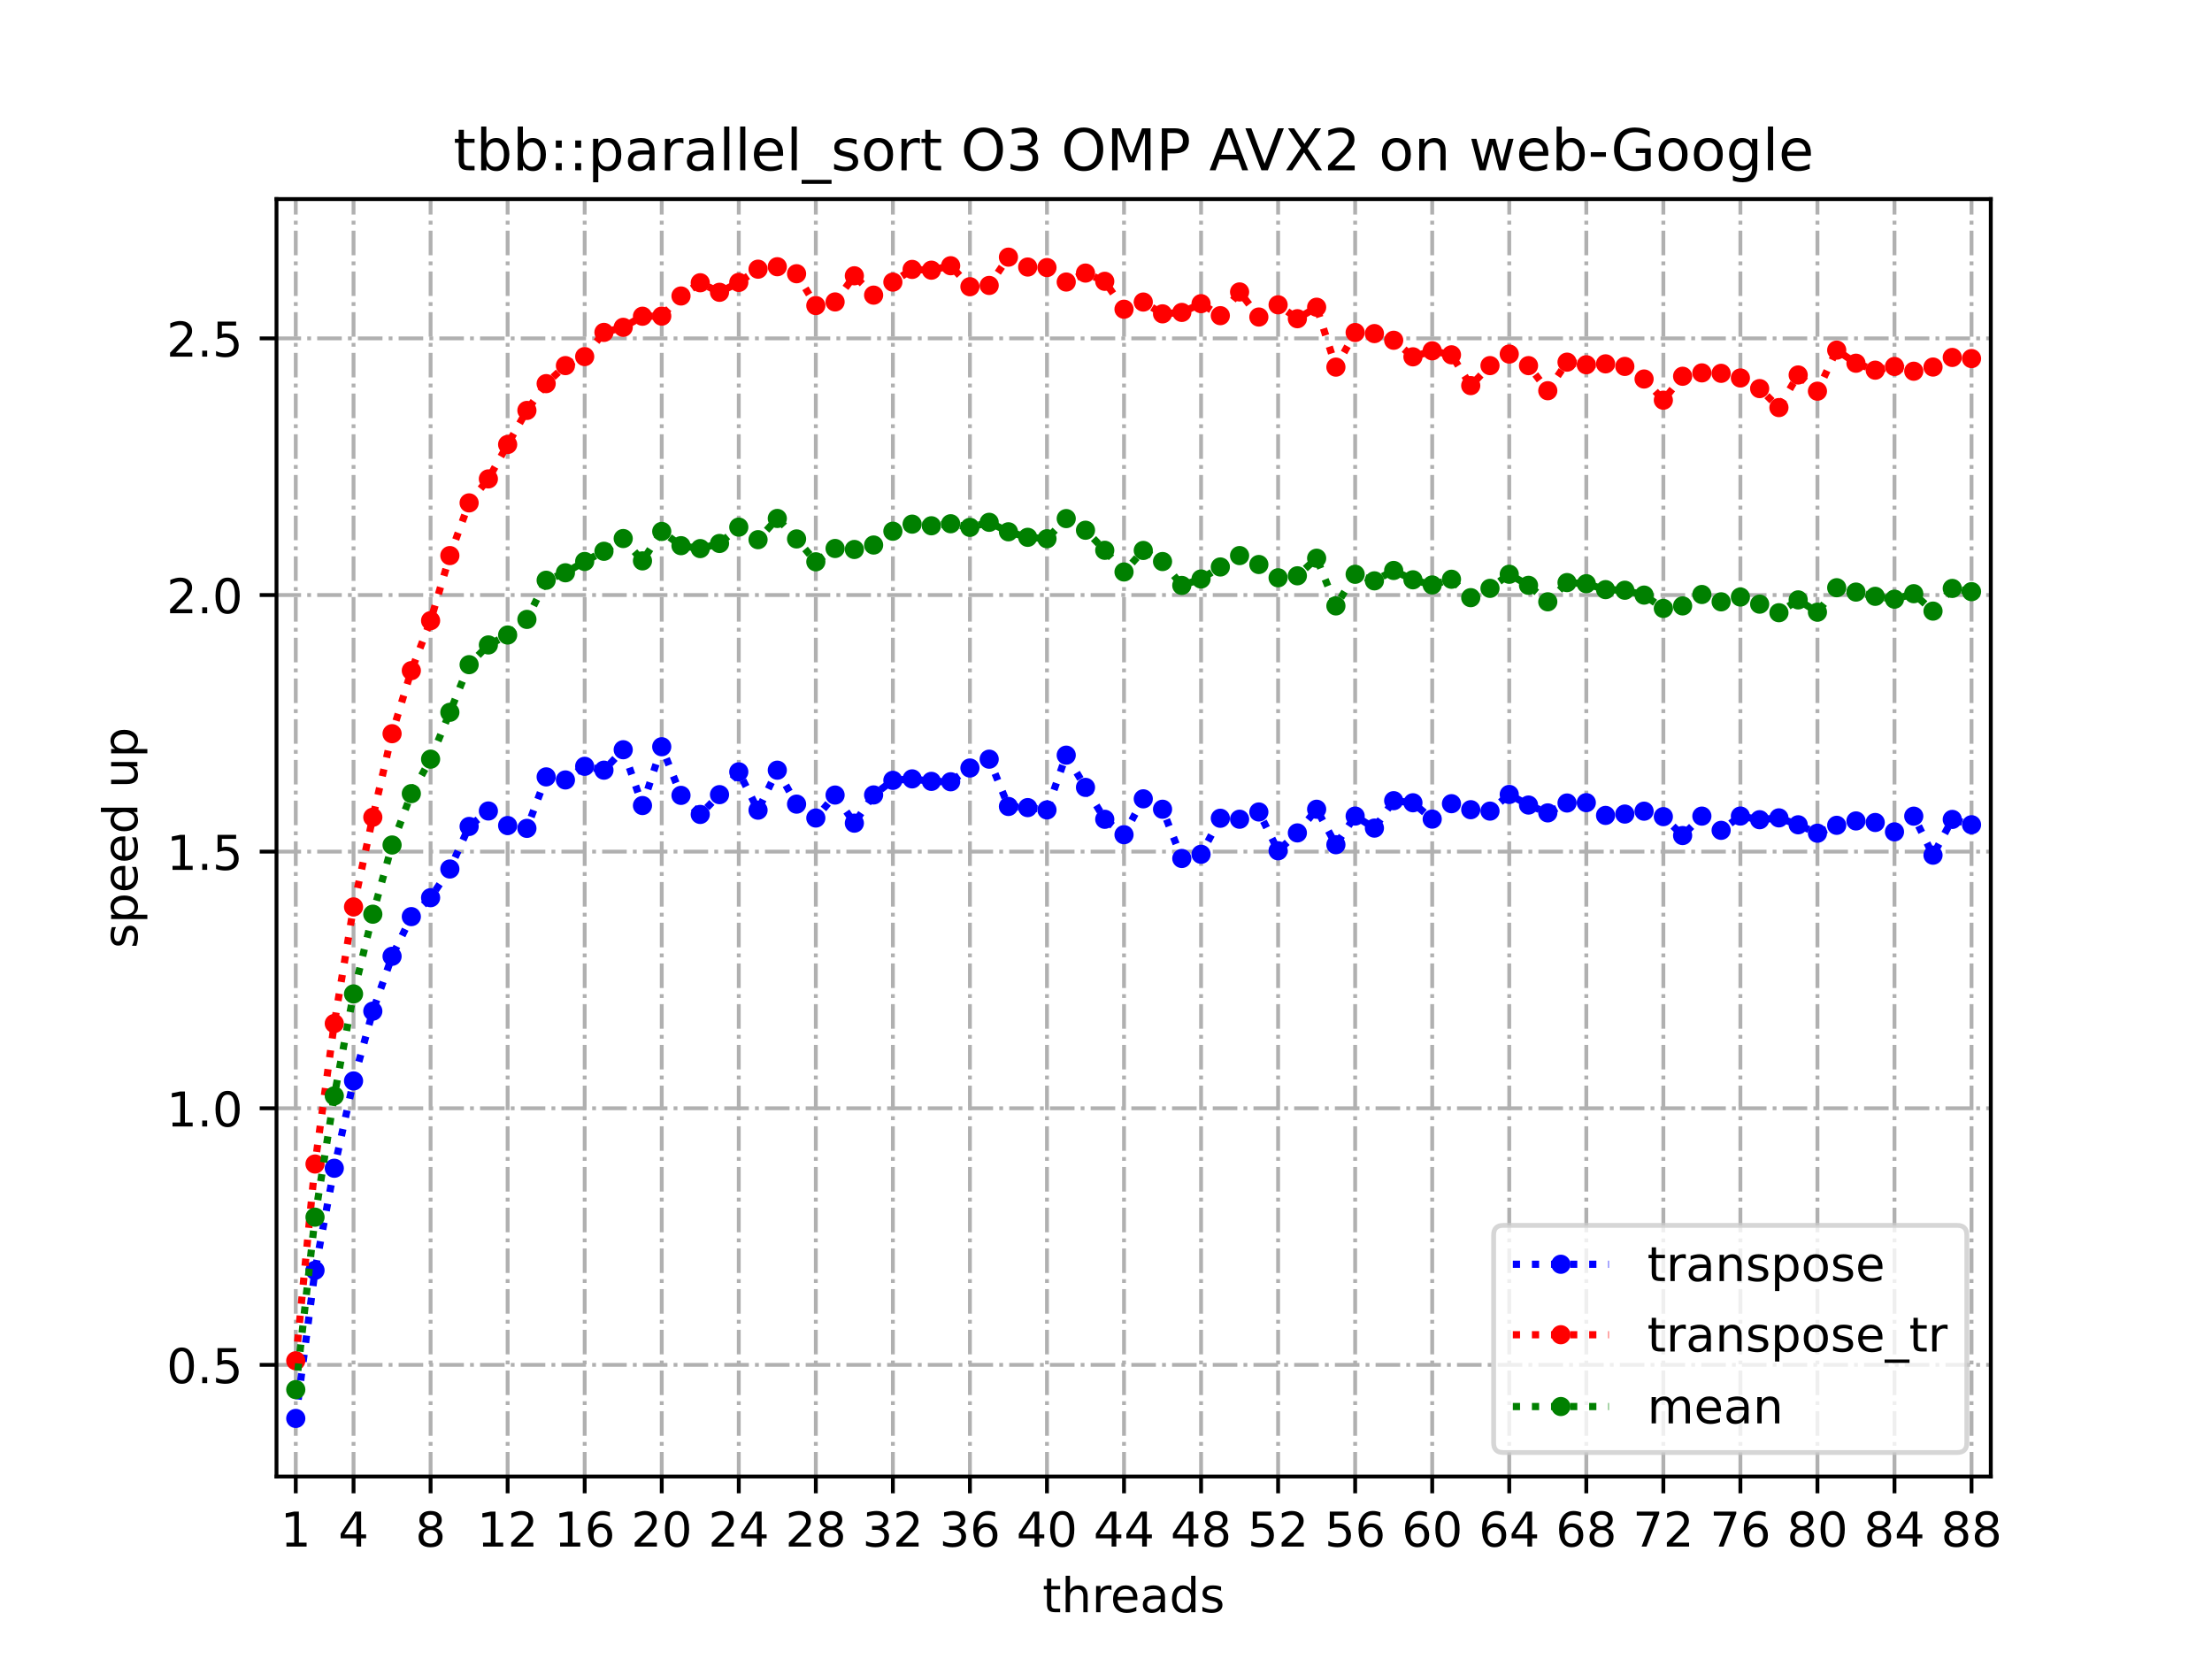<?xml version="1.0" encoding="utf-8" standalone="no"?>
<!DOCTYPE svg PUBLIC "-//W3C//DTD SVG 1.1//EN"
  "http://www.w3.org/Graphics/SVG/1.1/DTD/svg11.dtd">
<!-- Created with matplotlib (https://matplotlib.org/) -->
<svg height="345.6pt" version="1.1" viewBox="0 0 460.8 345.6" width="460.8pt" xmlns="http://www.w3.org/2000/svg" xmlns:xlink="http://www.w3.org/1999/xlink">
 <defs>
  <style type="text/css">
*{stroke-linecap:butt;stroke-linejoin:round;}
  </style>
 </defs>
 <g id="figure_1">
  <g id="patch_1">
   <path d="M 0 345.6 
L 460.8 345.6 
L 460.8 0 
L 0 0 
z
" style="fill:#ffffff;"/>
  </g>
  <g id="axes_1">
   <g id="patch_2">
    <path d="M 57.6 307.584 
L 414.72 307.584 
L 414.72 41.472 
L 57.6 41.472 
z
" style="fill:#ffffff;"/>
   </g>
   <g id="matplotlib.axis_1">
    <g id="xtick_1">
     <g id="line2d_1">
      <path clip-path="url(#p07c2a97d2a)" d="M 61.613 307.584 
L 61.613 41.472 
" style="fill:none;stroke:#b0b0b0;stroke-dasharray:5.12,1.28,0.8,1.28;stroke-dashoffset:0;stroke-width:0.8;"/>
     </g>
     <g id="line2d_2">
      <defs>
       <path d="M 0 0 
L 0 3.5 
" id="m212b3bd966" style="stroke:#000000;stroke-width:0.8;"/>
      </defs>
      <g>
       <use style="stroke:#000000;stroke-width:0.8;" x="61.613" xlink:href="#m212b3bd966" y="307.584"/>
      </g>
     </g>
     <g id="text_1">
      <!-- 1 -->
      <defs>
       <path d="M 12.406 8.297 
L 28.516 8.297 
L 28.516 63.922 
L 10.984 60.406 
L 10.984 69.391 
L 28.422 72.906 
L 38.281 72.906 
L 38.281 8.297 
L 54.391 8.297 
L 54.391 0 
L 12.406 0 
z
" id="DejaVuSans-49"/>
      </defs>
      <g transform="translate(58.431 322.182)scale(0.1 -0.1)">
       <use xlink:href="#DejaVuSans-49"/>
      </g>
     </g>
    </g>
    <g id="xtick_2">
     <g id="line2d_3">
      <path clip-path="url(#p07c2a97d2a)" d="M 73.65 307.584 
L 73.65 41.472 
" style="fill:none;stroke:#b0b0b0;stroke-dasharray:5.12,1.28,0.8,1.28;stroke-dashoffset:0;stroke-width:0.8;"/>
     </g>
     <g id="line2d_4">
      <g>
       <use style="stroke:#000000;stroke-width:0.8;" x="73.65" xlink:href="#m212b3bd966" y="307.584"/>
      </g>
     </g>
     <g id="text_2">
      <!-- 4 -->
      <defs>
       <path d="M 37.797 64.312 
L 12.891 25.391 
L 37.797 25.391 
z
M 35.203 72.906 
L 47.609 72.906 
L 47.609 25.391 
L 58.016 25.391 
L 58.016 17.188 
L 47.609 17.188 
L 47.609 0 
L 37.797 0 
L 37.797 17.188 
L 4.891 17.188 
L 4.891 26.703 
z
" id="DejaVuSans-52"/>
      </defs>
      <g transform="translate(70.469 322.182)scale(0.1 -0.1)">
       <use xlink:href="#DejaVuSans-52"/>
      </g>
     </g>
    </g>
    <g id="xtick_3">
     <g id="line2d_5">
      <path clip-path="url(#p07c2a97d2a)" d="M 89.701 307.584 
L 89.701 41.472 
" style="fill:none;stroke:#b0b0b0;stroke-dasharray:5.12,1.28,0.8,1.28;stroke-dashoffset:0;stroke-width:0.8;"/>
     </g>
     <g id="line2d_6">
      <g>
       <use style="stroke:#000000;stroke-width:0.8;" x="89.701" xlink:href="#m212b3bd966" y="307.584"/>
      </g>
     </g>
     <g id="text_3">
      <!-- 8 -->
      <defs>
       <path d="M 31.781 34.625 
Q 24.75 34.625 20.719 30.859 
Q 16.703 27.094 16.703 20.516 
Q 16.703 13.922 20.719 10.156 
Q 24.75 6.391 31.781 6.391 
Q 38.812 6.391 42.859 10.172 
Q 46.922 13.969 46.922 20.516 
Q 46.922 27.094 42.891 30.859 
Q 38.875 34.625 31.781 34.625 
z
M 21.922 38.812 
Q 15.578 40.375 12.031 44.719 
Q 8.5 49.078 8.5 55.328 
Q 8.5 64.062 14.719 69.141 
Q 20.953 74.219 31.781 74.219 
Q 42.672 74.219 48.875 69.141 
Q 55.078 64.062 55.078 55.328 
Q 55.078 49.078 51.531 44.719 
Q 48 40.375 41.703 38.812 
Q 48.828 37.156 52.797 32.312 
Q 56.781 27.484 56.781 20.516 
Q 56.781 9.906 50.312 4.234 
Q 43.844 -1.422 31.781 -1.422 
Q 19.734 -1.422 13.25 4.234 
Q 6.781 9.906 6.781 20.516 
Q 6.781 27.484 10.781 32.312 
Q 14.797 37.156 21.922 38.812 
z
M 18.312 54.391 
Q 18.312 48.734 21.844 45.562 
Q 25.391 42.391 31.781 42.391 
Q 38.141 42.391 41.719 45.562 
Q 45.312 48.734 45.312 54.391 
Q 45.312 60.062 41.719 63.234 
Q 38.141 66.406 31.781 66.406 
Q 25.391 66.406 21.844 63.234 
Q 18.312 60.062 18.312 54.391 
z
" id="DejaVuSans-56"/>
      </defs>
      <g transform="translate(86.519 322.182)scale(0.1 -0.1)">
       <use xlink:href="#DejaVuSans-56"/>
      </g>
     </g>
    </g>
    <g id="xtick_4">
     <g id="line2d_7">
      <path clip-path="url(#p07c2a97d2a)" d="M 105.751 307.584 
L 105.751 41.472 
" style="fill:none;stroke:#b0b0b0;stroke-dasharray:5.12,1.28,0.8,1.28;stroke-dashoffset:0;stroke-width:0.8;"/>
     </g>
     <g id="line2d_8">
      <g>
       <use style="stroke:#000000;stroke-width:0.8;" x="105.751" xlink:href="#m212b3bd966" y="307.584"/>
      </g>
     </g>
     <g id="text_4">
      <!-- 12 -->
      <defs>
       <path d="M 19.188 8.297 
L 53.609 8.297 
L 53.609 0 
L 7.328 0 
L 7.328 8.297 
Q 12.938 14.109 22.625 23.891 
Q 32.328 33.688 34.812 36.531 
Q 39.547 41.844 41.422 45.531 
Q 43.312 49.219 43.312 52.781 
Q 43.312 58.594 39.234 62.25 
Q 35.156 65.922 28.609 65.922 
Q 23.969 65.922 18.812 64.312 
Q 13.672 62.703 7.812 59.422 
L 7.812 69.391 
Q 13.766 71.781 18.938 73 
Q 24.125 74.219 28.422 74.219 
Q 39.75 74.219 46.484 68.547 
Q 53.219 62.891 53.219 53.422 
Q 53.219 48.922 51.531 44.891 
Q 49.859 40.875 45.406 35.406 
Q 44.188 33.984 37.641 27.219 
Q 31.109 20.453 19.188 8.297 
z
" id="DejaVuSans-50"/>
      </defs>
      <g transform="translate(99.389 322.182)scale(0.1 -0.1)">
       <use xlink:href="#DejaVuSans-49"/>
       <use x="63.623" xlink:href="#DejaVuSans-50"/>
      </g>
     </g>
    </g>
    <g id="xtick_5">
     <g id="line2d_9">
      <path clip-path="url(#p07c2a97d2a)" d="M 121.801 307.584 
L 121.801 41.472 
" style="fill:none;stroke:#b0b0b0;stroke-dasharray:5.12,1.28,0.8,1.28;stroke-dashoffset:0;stroke-width:0.8;"/>
     </g>
     <g id="line2d_10">
      <g>
       <use style="stroke:#000000;stroke-width:0.8;" x="121.801" xlink:href="#m212b3bd966" y="307.584"/>
      </g>
     </g>
     <g id="text_5">
      <!-- 16 -->
      <defs>
       <path d="M 33.016 40.375 
Q 26.375 40.375 22.484 35.828 
Q 18.609 31.297 18.609 23.391 
Q 18.609 15.531 22.484 10.953 
Q 26.375 6.391 33.016 6.391 
Q 39.656 6.391 43.531 10.953 
Q 47.406 15.531 47.406 23.391 
Q 47.406 31.297 43.531 35.828 
Q 39.656 40.375 33.016 40.375 
z
M 52.594 71.297 
L 52.594 62.312 
Q 48.875 64.062 45.094 64.984 
Q 41.312 65.922 37.594 65.922 
Q 27.828 65.922 22.672 59.328 
Q 17.531 52.734 16.797 39.406 
Q 19.672 43.656 24.016 45.922 
Q 28.375 48.188 33.594 48.188 
Q 44.578 48.188 50.953 41.516 
Q 57.328 34.859 57.328 23.391 
Q 57.328 12.156 50.688 5.359 
Q 44.047 -1.422 33.016 -1.422 
Q 20.359 -1.422 13.672 8.266 
Q 6.984 17.969 6.984 36.375 
Q 6.984 53.656 15.188 63.938 
Q 23.391 74.219 37.203 74.219 
Q 40.922 74.219 44.703 73.484 
Q 48.484 72.75 52.594 71.297 
z
" id="DejaVuSans-54"/>
      </defs>
      <g transform="translate(115.439 322.182)scale(0.1 -0.1)">
       <use xlink:href="#DejaVuSans-49"/>
       <use x="63.623" xlink:href="#DejaVuSans-54"/>
      </g>
     </g>
    </g>
    <g id="xtick_6">
     <g id="line2d_11">
      <path clip-path="url(#p07c2a97d2a)" d="M 137.852 307.584 
L 137.852 41.472 
" style="fill:none;stroke:#b0b0b0;stroke-dasharray:5.12,1.28,0.8,1.28;stroke-dashoffset:0;stroke-width:0.8;"/>
     </g>
     <g id="line2d_12">
      <g>
       <use style="stroke:#000000;stroke-width:0.8;" x="137.852" xlink:href="#m212b3bd966" y="307.584"/>
      </g>
     </g>
     <g id="text_6">
      <!-- 20 -->
      <defs>
       <path d="M 31.781 66.406 
Q 24.172 66.406 20.328 58.906 
Q 16.5 51.422 16.5 36.375 
Q 16.5 21.391 20.328 13.891 
Q 24.172 6.391 31.781 6.391 
Q 39.453 6.391 43.281 13.891 
Q 47.125 21.391 47.125 36.375 
Q 47.125 51.422 43.281 58.906 
Q 39.453 66.406 31.781 66.406 
z
M 31.781 74.219 
Q 44.047 74.219 50.516 64.516 
Q 56.984 54.828 56.984 36.375 
Q 56.984 17.969 50.516 8.266 
Q 44.047 -1.422 31.781 -1.422 
Q 19.531 -1.422 13.062 8.266 
Q 6.594 17.969 6.594 36.375 
Q 6.594 54.828 13.062 64.516 
Q 19.531 74.219 31.781 74.219 
z
" id="DejaVuSans-48"/>
      </defs>
      <g transform="translate(131.489 322.182)scale(0.1 -0.1)">
       <use xlink:href="#DejaVuSans-50"/>
       <use x="63.623" xlink:href="#DejaVuSans-48"/>
      </g>
     </g>
    </g>
    <g id="xtick_7">
     <g id="line2d_13">
      <path clip-path="url(#p07c2a97d2a)" d="M 153.902 307.584 
L 153.902 41.472 
" style="fill:none;stroke:#b0b0b0;stroke-dasharray:5.12,1.28,0.8,1.28;stroke-dashoffset:0;stroke-width:0.8;"/>
     </g>
     <g id="line2d_14">
      <g>
       <use style="stroke:#000000;stroke-width:0.8;" x="153.902" xlink:href="#m212b3bd966" y="307.584"/>
      </g>
     </g>
     <g id="text_7">
      <!-- 24 -->
      <g transform="translate(147.54 322.182)scale(0.1 -0.1)">
       <use xlink:href="#DejaVuSans-50"/>
       <use x="63.623" xlink:href="#DejaVuSans-52"/>
      </g>
     </g>
    </g>
    <g id="xtick_8">
     <g id="line2d_15">
      <path clip-path="url(#p07c2a97d2a)" d="M 169.952 307.584 
L 169.952 41.472 
" style="fill:none;stroke:#b0b0b0;stroke-dasharray:5.12,1.28,0.8,1.28;stroke-dashoffset:0;stroke-width:0.8;"/>
     </g>
     <g id="line2d_16">
      <g>
       <use style="stroke:#000000;stroke-width:0.8;" x="169.952" xlink:href="#m212b3bd966" y="307.584"/>
      </g>
     </g>
     <g id="text_8">
      <!-- 28 -->
      <g transform="translate(163.59 322.182)scale(0.1 -0.1)">
       <use xlink:href="#DejaVuSans-50"/>
       <use x="63.623" xlink:href="#DejaVuSans-56"/>
      </g>
     </g>
    </g>
    <g id="xtick_9">
     <g id="line2d_17">
      <path clip-path="url(#p07c2a97d2a)" d="M 186.003 307.584 
L 186.003 41.472 
" style="fill:none;stroke:#b0b0b0;stroke-dasharray:5.12,1.28,0.8,1.28;stroke-dashoffset:0;stroke-width:0.8;"/>
     </g>
     <g id="line2d_18">
      <g>
       <use style="stroke:#000000;stroke-width:0.8;" x="186.003" xlink:href="#m212b3bd966" y="307.584"/>
      </g>
     </g>
     <g id="text_9">
      <!-- 32 -->
      <defs>
       <path d="M 40.578 39.312 
Q 47.656 37.797 51.625 33 
Q 55.609 28.219 55.609 21.188 
Q 55.609 10.406 48.188 4.484 
Q 40.766 -1.422 27.094 -1.422 
Q 22.516 -1.422 17.656 -0.516 
Q 12.797 0.391 7.625 2.203 
L 7.625 11.719 
Q 11.719 9.328 16.594 8.109 
Q 21.484 6.891 26.812 6.891 
Q 36.078 6.891 40.938 10.547 
Q 45.797 14.203 45.797 21.188 
Q 45.797 27.641 41.281 31.266 
Q 36.766 34.906 28.719 34.906 
L 20.219 34.906 
L 20.219 43.016 
L 29.109 43.016 
Q 36.375 43.016 40.234 45.922 
Q 44.094 48.828 44.094 54.297 
Q 44.094 59.906 40.109 62.906 
Q 36.141 65.922 28.719 65.922 
Q 24.656 65.922 20.016 65.031 
Q 15.375 64.156 9.812 62.312 
L 9.812 71.094 
Q 15.438 72.656 20.344 73.438 
Q 25.25 74.219 29.594 74.219 
Q 40.828 74.219 47.359 69.109 
Q 53.906 64.016 53.906 55.328 
Q 53.906 49.266 50.438 45.094 
Q 46.969 40.922 40.578 39.312 
z
" id="DejaVuSans-51"/>
      </defs>
      <g transform="translate(179.64 322.182)scale(0.1 -0.1)">
       <use xlink:href="#DejaVuSans-51"/>
       <use x="63.623" xlink:href="#DejaVuSans-50"/>
      </g>
     </g>
    </g>
    <g id="xtick_10">
     <g id="line2d_19">
      <path clip-path="url(#p07c2a97d2a)" d="M 202.053 307.584 
L 202.053 41.472 
" style="fill:none;stroke:#b0b0b0;stroke-dasharray:5.12,1.28,0.8,1.28;stroke-dashoffset:0;stroke-width:0.8;"/>
     </g>
     <g id="line2d_20">
      <g>
       <use style="stroke:#000000;stroke-width:0.8;" x="202.053" xlink:href="#m212b3bd966" y="307.584"/>
      </g>
     </g>
     <g id="text_10">
      <!-- 36 -->
      <g transform="translate(195.691 322.182)scale(0.1 -0.1)">
       <use xlink:href="#DejaVuSans-51"/>
       <use x="63.623" xlink:href="#DejaVuSans-54"/>
      </g>
     </g>
    </g>
    <g id="xtick_11">
     <g id="line2d_21">
      <path clip-path="url(#p07c2a97d2a)" d="M 218.103 307.584 
L 218.103 41.472 
" style="fill:none;stroke:#b0b0b0;stroke-dasharray:5.12,1.28,0.8,1.28;stroke-dashoffset:0;stroke-width:0.8;"/>
     </g>
     <g id="line2d_22">
      <g>
       <use style="stroke:#000000;stroke-width:0.8;" x="218.103" xlink:href="#m212b3bd966" y="307.584"/>
      </g>
     </g>
     <g id="text_11">
      <!-- 40 -->
      <g transform="translate(211.741 322.182)scale(0.1 -0.1)">
       <use xlink:href="#DejaVuSans-52"/>
       <use x="63.623" xlink:href="#DejaVuSans-48"/>
      </g>
     </g>
    </g>
    <g id="xtick_12">
     <g id="line2d_23">
      <path clip-path="url(#p07c2a97d2a)" d="M 234.154 307.584 
L 234.154 41.472 
" style="fill:none;stroke:#b0b0b0;stroke-dasharray:5.12,1.28,0.8,1.28;stroke-dashoffset:0;stroke-width:0.8;"/>
     </g>
     <g id="line2d_24">
      <g>
       <use style="stroke:#000000;stroke-width:0.8;" x="234.154" xlink:href="#m212b3bd966" y="307.584"/>
      </g>
     </g>
     <g id="text_12">
      <!-- 44 -->
      <g transform="translate(227.791 322.182)scale(0.1 -0.1)">
       <use xlink:href="#DejaVuSans-52"/>
       <use x="63.623" xlink:href="#DejaVuSans-52"/>
      </g>
     </g>
    </g>
    <g id="xtick_13">
     <g id="line2d_25">
      <path clip-path="url(#p07c2a97d2a)" d="M 250.204 307.584 
L 250.204 41.472 
" style="fill:none;stroke:#b0b0b0;stroke-dasharray:5.12,1.28,0.8,1.28;stroke-dashoffset:0;stroke-width:0.8;"/>
     </g>
     <g id="line2d_26">
      <g>
       <use style="stroke:#000000;stroke-width:0.8;" x="250.204" xlink:href="#m212b3bd966" y="307.584"/>
      </g>
     </g>
     <g id="text_13">
      <!-- 48 -->
      <g transform="translate(243.842 322.182)scale(0.1 -0.1)">
       <use xlink:href="#DejaVuSans-52"/>
       <use x="63.623" xlink:href="#DejaVuSans-56"/>
      </g>
     </g>
    </g>
    <g id="xtick_14">
     <g id="line2d_27">
      <path clip-path="url(#p07c2a97d2a)" d="M 266.254 307.584 
L 266.254 41.472 
" style="fill:none;stroke:#b0b0b0;stroke-dasharray:5.12,1.28,0.8,1.28;stroke-dashoffset:0;stroke-width:0.8;"/>
     </g>
     <g id="line2d_28">
      <g>
       <use style="stroke:#000000;stroke-width:0.8;" x="266.254" xlink:href="#m212b3bd966" y="307.584"/>
      </g>
     </g>
     <g id="text_14">
      <!-- 52 -->
      <defs>
       <path d="M 10.797 72.906 
L 49.516 72.906 
L 49.516 64.594 
L 19.828 64.594 
L 19.828 46.734 
Q 21.969 47.469 24.109 47.828 
Q 26.266 48.188 28.422 48.188 
Q 40.625 48.188 47.75 41.5 
Q 54.891 34.812 54.891 23.391 
Q 54.891 11.625 47.562 5.094 
Q 40.234 -1.422 26.906 -1.422 
Q 22.312 -1.422 17.547 -0.641 
Q 12.797 0.141 7.719 1.703 
L 7.719 11.625 
Q 12.109 9.234 16.797 8.062 
Q 21.484 6.891 26.703 6.891 
Q 35.156 6.891 40.078 11.328 
Q 45.016 15.766 45.016 23.391 
Q 45.016 31 40.078 35.438 
Q 35.156 39.891 26.703 39.891 
Q 22.75 39.891 18.812 39.016 
Q 14.891 38.141 10.797 36.281 
z
" id="DejaVuSans-53"/>
      </defs>
      <g transform="translate(259.892 322.182)scale(0.1 -0.1)">
       <use xlink:href="#DejaVuSans-53"/>
       <use x="63.623" xlink:href="#DejaVuSans-50"/>
      </g>
     </g>
    </g>
    <g id="xtick_15">
     <g id="line2d_29">
      <path clip-path="url(#p07c2a97d2a)" d="M 282.305 307.584 
L 282.305 41.472 
" style="fill:none;stroke:#b0b0b0;stroke-dasharray:5.12,1.28,0.8,1.28;stroke-dashoffset:0;stroke-width:0.8;"/>
     </g>
     <g id="line2d_30">
      <g>
       <use style="stroke:#000000;stroke-width:0.8;" x="282.305" xlink:href="#m212b3bd966" y="307.584"/>
      </g>
     </g>
     <g id="text_15">
      <!-- 56 -->
      <g transform="translate(275.942 322.182)scale(0.1 -0.1)">
       <use xlink:href="#DejaVuSans-53"/>
       <use x="63.623" xlink:href="#DejaVuSans-54"/>
      </g>
     </g>
    </g>
    <g id="xtick_16">
     <g id="line2d_31">
      <path clip-path="url(#p07c2a97d2a)" d="M 298.355 307.584 
L 298.355 41.472 
" style="fill:none;stroke:#b0b0b0;stroke-dasharray:5.12,1.28,0.8,1.28;stroke-dashoffset:0;stroke-width:0.8;"/>
     </g>
     <g id="line2d_32">
      <g>
       <use style="stroke:#000000;stroke-width:0.8;" x="298.355" xlink:href="#m212b3bd966" y="307.584"/>
      </g>
     </g>
     <g id="text_16">
      <!-- 60 -->
      <g transform="translate(291.993 322.182)scale(0.1 -0.1)">
       <use xlink:href="#DejaVuSans-54"/>
       <use x="63.623" xlink:href="#DejaVuSans-48"/>
      </g>
     </g>
    </g>
    <g id="xtick_17">
     <g id="line2d_33">
      <path clip-path="url(#p07c2a97d2a)" d="M 314.405 307.584 
L 314.405 41.472 
" style="fill:none;stroke:#b0b0b0;stroke-dasharray:5.12,1.28,0.8,1.28;stroke-dashoffset:0;stroke-width:0.8;"/>
     </g>
     <g id="line2d_34">
      <g>
       <use style="stroke:#000000;stroke-width:0.8;" x="314.405" xlink:href="#m212b3bd966" y="307.584"/>
      </g>
     </g>
     <g id="text_17">
      <!-- 64 -->
      <g transform="translate(308.043 322.182)scale(0.1 -0.1)">
       <use xlink:href="#DejaVuSans-54"/>
       <use x="63.623" xlink:href="#DejaVuSans-52"/>
      </g>
     </g>
    </g>
    <g id="xtick_18">
     <g id="line2d_35">
      <path clip-path="url(#p07c2a97d2a)" d="M 330.456 307.584 
L 330.456 41.472 
" style="fill:none;stroke:#b0b0b0;stroke-dasharray:5.12,1.28,0.8,1.28;stroke-dashoffset:0;stroke-width:0.8;"/>
     </g>
     <g id="line2d_36">
      <g>
       <use style="stroke:#000000;stroke-width:0.8;" x="330.456" xlink:href="#m212b3bd966" y="307.584"/>
      </g>
     </g>
     <g id="text_18">
      <!-- 68 -->
      <g transform="translate(324.093 322.182)scale(0.1 -0.1)">
       <use xlink:href="#DejaVuSans-54"/>
       <use x="63.623" xlink:href="#DejaVuSans-56"/>
      </g>
     </g>
    </g>
    <g id="xtick_19">
     <g id="line2d_37">
      <path clip-path="url(#p07c2a97d2a)" d="M 346.506 307.584 
L 346.506 41.472 
" style="fill:none;stroke:#b0b0b0;stroke-dasharray:5.12,1.28,0.8,1.28;stroke-dashoffset:0;stroke-width:0.8;"/>
     </g>
     <g id="line2d_38">
      <g>
       <use style="stroke:#000000;stroke-width:0.8;" x="346.506" xlink:href="#m212b3bd966" y="307.584"/>
      </g>
     </g>
     <g id="text_19">
      <!-- 72 -->
      <defs>
       <path d="M 8.203 72.906 
L 55.078 72.906 
L 55.078 68.703 
L 28.609 0 
L 18.312 0 
L 43.219 64.594 
L 8.203 64.594 
z
" id="DejaVuSans-55"/>
      </defs>
      <g transform="translate(340.144 322.182)scale(0.1 -0.1)">
       <use xlink:href="#DejaVuSans-55"/>
       <use x="63.623" xlink:href="#DejaVuSans-50"/>
      </g>
     </g>
    </g>
    <g id="xtick_20">
     <g id="line2d_39">
      <path clip-path="url(#p07c2a97d2a)" d="M 362.556 307.584 
L 362.556 41.472 
" style="fill:none;stroke:#b0b0b0;stroke-dasharray:5.12,1.28,0.8,1.28;stroke-dashoffset:0;stroke-width:0.8;"/>
     </g>
     <g id="line2d_40">
      <g>
       <use style="stroke:#000000;stroke-width:0.8;" x="362.556" xlink:href="#m212b3bd966" y="307.584"/>
      </g>
     </g>
     <g id="text_20">
      <!-- 76 -->
      <g transform="translate(356.194 322.182)scale(0.1 -0.1)">
       <use xlink:href="#DejaVuSans-55"/>
       <use x="63.623" xlink:href="#DejaVuSans-54"/>
      </g>
     </g>
    </g>
    <g id="xtick_21">
     <g id="line2d_41">
      <path clip-path="url(#p07c2a97d2a)" d="M 378.607 307.584 
L 378.607 41.472 
" style="fill:none;stroke:#b0b0b0;stroke-dasharray:5.12,1.28,0.8,1.28;stroke-dashoffset:0;stroke-width:0.8;"/>
     </g>
     <g id="line2d_42">
      <g>
       <use style="stroke:#000000;stroke-width:0.8;" x="378.607" xlink:href="#m212b3bd966" y="307.584"/>
      </g>
     </g>
     <g id="text_21">
      <!-- 80 -->
      <g transform="translate(372.244 322.182)scale(0.1 -0.1)">
       <use xlink:href="#DejaVuSans-56"/>
       <use x="63.623" xlink:href="#DejaVuSans-48"/>
      </g>
     </g>
    </g>
    <g id="xtick_22">
     <g id="line2d_43">
      <path clip-path="url(#p07c2a97d2a)" d="M 394.657 307.584 
L 394.657 41.472 
" style="fill:none;stroke:#b0b0b0;stroke-dasharray:5.12,1.28,0.8,1.28;stroke-dashoffset:0;stroke-width:0.8;"/>
     </g>
     <g id="line2d_44">
      <g>
       <use style="stroke:#000000;stroke-width:0.8;" x="394.657" xlink:href="#m212b3bd966" y="307.584"/>
      </g>
     </g>
     <g id="text_22">
      <!-- 84 -->
      <g transform="translate(388.295 322.182)scale(0.1 -0.1)">
       <use xlink:href="#DejaVuSans-56"/>
       <use x="63.623" xlink:href="#DejaVuSans-52"/>
      </g>
     </g>
    </g>
    <g id="xtick_23">
     <g id="line2d_45">
      <path clip-path="url(#p07c2a97d2a)" d="M 410.707 307.584 
L 410.707 41.472 
" style="fill:none;stroke:#b0b0b0;stroke-dasharray:5.12,1.28,0.8,1.28;stroke-dashoffset:0;stroke-width:0.8;"/>
     </g>
     <g id="line2d_46">
      <g>
       <use style="stroke:#000000;stroke-width:0.8;" x="410.707" xlink:href="#m212b3bd966" y="307.584"/>
      </g>
     </g>
     <g id="text_23">
      <!-- 88 -->
      <g transform="translate(404.345 322.182)scale(0.1 -0.1)">
       <use xlink:href="#DejaVuSans-56"/>
       <use x="63.623" xlink:href="#DejaVuSans-56"/>
      </g>
     </g>
    </g>
    <g id="text_24">
     <!-- threads -->
     <defs>
      <path d="M 18.312 70.219 
L 18.312 54.688 
L 36.812 54.688 
L 36.812 47.703 
L 18.312 47.703 
L 18.312 18.016 
Q 18.312 11.328 20.141 9.422 
Q 21.969 7.516 27.594 7.516 
L 36.812 7.516 
L 36.812 0 
L 27.594 0 
Q 17.188 0 13.234 3.875 
Q 9.281 7.766 9.281 18.016 
L 9.281 47.703 
L 2.688 47.703 
L 2.688 54.688 
L 9.281 54.688 
L 9.281 70.219 
z
" id="DejaVuSans-116"/>
      <path d="M 54.891 33.016 
L 54.891 0 
L 45.906 0 
L 45.906 32.719 
Q 45.906 40.484 42.875 44.328 
Q 39.844 48.188 33.797 48.188 
Q 26.516 48.188 22.312 43.547 
Q 18.109 38.922 18.109 30.906 
L 18.109 0 
L 9.078 0 
L 9.078 75.984 
L 18.109 75.984 
L 18.109 46.188 
Q 21.344 51.125 25.703 53.562 
Q 30.078 56 35.797 56 
Q 45.219 56 50.047 50.172 
Q 54.891 44.344 54.891 33.016 
z
" id="DejaVuSans-104"/>
      <path d="M 41.109 46.297 
Q 39.594 47.172 37.812 47.578 
Q 36.031 48 33.891 48 
Q 26.266 48 22.188 43.047 
Q 18.109 38.094 18.109 28.812 
L 18.109 0 
L 9.078 0 
L 9.078 54.688 
L 18.109 54.688 
L 18.109 46.188 
Q 20.953 51.172 25.484 53.578 
Q 30.031 56 36.531 56 
Q 37.453 56 38.578 55.875 
Q 39.703 55.766 41.062 55.516 
z
" id="DejaVuSans-114"/>
      <path d="M 56.203 29.594 
L 56.203 25.203 
L 14.891 25.203 
Q 15.484 15.922 20.484 11.062 
Q 25.484 6.203 34.422 6.203 
Q 39.594 6.203 44.453 7.469 
Q 49.312 8.734 54.109 11.281 
L 54.109 2.781 
Q 49.266 0.734 44.188 -0.344 
Q 39.109 -1.422 33.891 -1.422 
Q 20.797 -1.422 13.156 6.188 
Q 5.516 13.812 5.516 26.812 
Q 5.516 40.234 12.766 48.109 
Q 20.016 56 32.328 56 
Q 43.359 56 49.781 48.891 
Q 56.203 41.797 56.203 29.594 
z
M 47.219 32.234 
Q 47.125 39.594 43.094 43.984 
Q 39.062 48.391 32.422 48.391 
Q 24.906 48.391 20.391 44.141 
Q 15.875 39.891 15.188 32.172 
z
" id="DejaVuSans-101"/>
      <path d="M 34.281 27.484 
Q 23.391 27.484 19.188 25 
Q 14.984 22.516 14.984 16.5 
Q 14.984 11.719 18.141 8.906 
Q 21.297 6.109 26.703 6.109 
Q 34.188 6.109 38.703 11.406 
Q 43.219 16.703 43.219 25.484 
L 43.219 27.484 
z
M 52.203 31.203 
L 52.203 0 
L 43.219 0 
L 43.219 8.297 
Q 40.141 3.328 35.547 0.953 
Q 30.953 -1.422 24.312 -1.422 
Q 15.922 -1.422 10.953 3.297 
Q 6 8.016 6 15.922 
Q 6 25.141 12.172 29.828 
Q 18.359 34.516 30.609 34.516 
L 43.219 34.516 
L 43.219 35.406 
Q 43.219 41.609 39.141 45 
Q 35.062 48.391 27.688 48.391 
Q 23 48.391 18.547 47.266 
Q 14.109 46.141 10.016 43.891 
L 10.016 52.203 
Q 14.938 54.109 19.578 55.047 
Q 24.219 56 28.609 56 
Q 40.484 56 46.344 49.844 
Q 52.203 43.703 52.203 31.203 
z
" id="DejaVuSans-97"/>
      <path d="M 45.406 46.391 
L 45.406 75.984 
L 54.391 75.984 
L 54.391 0 
L 45.406 0 
L 45.406 8.203 
Q 42.578 3.328 38.25 0.953 
Q 33.938 -1.422 27.875 -1.422 
Q 17.969 -1.422 11.734 6.484 
Q 5.516 14.406 5.516 27.297 
Q 5.516 40.188 11.734 48.094 
Q 17.969 56 27.875 56 
Q 33.938 56 38.25 53.625 
Q 42.578 51.266 45.406 46.391 
z
M 14.797 27.297 
Q 14.797 17.391 18.875 11.75 
Q 22.953 6.109 30.078 6.109 
Q 37.203 6.109 41.297 11.75 
Q 45.406 17.391 45.406 27.297 
Q 45.406 37.203 41.297 42.844 
Q 37.203 48.484 30.078 48.484 
Q 22.953 48.484 18.875 42.844 
Q 14.797 37.203 14.797 27.297 
z
" id="DejaVuSans-100"/>
      <path d="M 44.281 53.078 
L 44.281 44.578 
Q 40.484 46.531 36.375 47.5 
Q 32.281 48.484 27.875 48.484 
Q 21.188 48.484 17.844 46.438 
Q 14.5 44.391 14.5 40.281 
Q 14.5 37.156 16.891 35.375 
Q 19.281 33.594 26.516 31.984 
L 29.594 31.297 
Q 39.156 29.25 43.188 25.516 
Q 47.219 21.781 47.219 15.094 
Q 47.219 7.469 41.188 3.016 
Q 35.156 -1.422 24.609 -1.422 
Q 20.219 -1.422 15.453 -0.562 
Q 10.688 0.297 5.422 2 
L 5.422 11.281 
Q 10.406 8.688 15.234 7.391 
Q 20.062 6.109 24.812 6.109 
Q 31.156 6.109 34.562 8.281 
Q 37.984 10.453 37.984 14.406 
Q 37.984 18.062 35.516 20.016 
Q 33.062 21.969 24.703 23.781 
L 21.578 24.516 
Q 13.234 26.266 9.516 29.906 
Q 5.812 33.547 5.812 39.891 
Q 5.812 47.609 11.281 51.797 
Q 16.75 56 26.812 56 
Q 31.781 56 36.172 55.266 
Q 40.578 54.547 44.281 53.078 
z
" id="DejaVuSans-115"/>
     </defs>
     <g transform="translate(217.169 335.861)scale(0.1 -0.1)">
      <use xlink:href="#DejaVuSans-116"/>
      <use x="39.209" xlink:href="#DejaVuSans-104"/>
      <use x="102.588" xlink:href="#DejaVuSans-114"/>
      <use x="141.451" xlink:href="#DejaVuSans-101"/>
      <use x="202.975" xlink:href="#DejaVuSans-97"/>
      <use x="264.254" xlink:href="#DejaVuSans-100"/>
      <use x="327.73" xlink:href="#DejaVuSans-115"/>
     </g>
    </g>
   </g>
   <g id="matplotlib.axis_2">
    <g id="ytick_1">
     <g id="line2d_47">
      <path clip-path="url(#p07c2a97d2a)" d="M 57.6 284.33 
L 414.72 284.33 
" style="fill:none;stroke:#b0b0b0;stroke-dasharray:5.12,1.28,0.8,1.28;stroke-dashoffset:0;stroke-width:0.8;"/>
     </g>
     <g id="line2d_48">
      <defs>
       <path d="M 0 0 
L -3.5 0 
" id="mf23a78eddb" style="stroke:#000000;stroke-width:0.8;"/>
      </defs>
      <g>
       <use style="stroke:#000000;stroke-width:0.8;" x="57.6" xlink:href="#mf23a78eddb" y="284.33"/>
      </g>
     </g>
     <g id="text_25">
      <!-- 0.5 -->
      <defs>
       <path d="M 10.688 12.406 
L 21 12.406 
L 21 0 
L 10.688 0 
z
" id="DejaVuSans-46"/>
      </defs>
      <g transform="translate(34.697 288.129)scale(0.1 -0.1)">
       <use xlink:href="#DejaVuSans-48"/>
       <use x="63.623" xlink:href="#DejaVuSans-46"/>
       <use x="95.41" xlink:href="#DejaVuSans-53"/>
      </g>
     </g>
    </g>
    <g id="ytick_2">
     <g id="line2d_49">
      <path clip-path="url(#p07c2a97d2a)" d="M 57.6 230.87 
L 414.72 230.87 
" style="fill:none;stroke:#b0b0b0;stroke-dasharray:5.12,1.28,0.8,1.28;stroke-dashoffset:0;stroke-width:0.8;"/>
     </g>
     <g id="line2d_50">
      <g>
       <use style="stroke:#000000;stroke-width:0.8;" x="57.6" xlink:href="#mf23a78eddb" y="230.87"/>
      </g>
     </g>
     <g id="text_26">
      <!-- 1.0 -->
      <g transform="translate(34.697 234.669)scale(0.1 -0.1)">
       <use xlink:href="#DejaVuSans-49"/>
       <use x="63.623" xlink:href="#DejaVuSans-46"/>
       <use x="95.41" xlink:href="#DejaVuSans-48"/>
      </g>
     </g>
    </g>
    <g id="ytick_3">
     <g id="line2d_51">
      <path clip-path="url(#p07c2a97d2a)" d="M 57.6 177.41 
L 414.72 177.41 
" style="fill:none;stroke:#b0b0b0;stroke-dasharray:5.12,1.28,0.8,1.28;stroke-dashoffset:0;stroke-width:0.8;"/>
     </g>
     <g id="line2d_52">
      <g>
       <use style="stroke:#000000;stroke-width:0.8;" x="57.6" xlink:href="#mf23a78eddb" y="177.41"/>
      </g>
     </g>
     <g id="text_27">
      <!-- 1.5 -->
      <g transform="translate(34.697 181.209)scale(0.1 -0.1)">
       <use xlink:href="#DejaVuSans-49"/>
       <use x="63.623" xlink:href="#DejaVuSans-46"/>
       <use x="95.41" xlink:href="#DejaVuSans-53"/>
      </g>
     </g>
    </g>
    <g id="ytick_4">
     <g id="line2d_53">
      <path clip-path="url(#p07c2a97d2a)" d="M 57.6 123.95 
L 414.72 123.95 
" style="fill:none;stroke:#b0b0b0;stroke-dasharray:5.12,1.28,0.8,1.28;stroke-dashoffset:0;stroke-width:0.8;"/>
     </g>
     <g id="line2d_54">
      <g>
       <use style="stroke:#000000;stroke-width:0.8;" x="57.6" xlink:href="#mf23a78eddb" y="123.95"/>
      </g>
     </g>
     <g id="text_28">
      <!-- 2.0 -->
      <g transform="translate(34.697 127.75)scale(0.1 -0.1)">
       <use xlink:href="#DejaVuSans-50"/>
       <use x="63.623" xlink:href="#DejaVuSans-46"/>
       <use x="95.41" xlink:href="#DejaVuSans-48"/>
      </g>
     </g>
    </g>
    <g id="ytick_5">
     <g id="line2d_55">
      <path clip-path="url(#p07c2a97d2a)" d="M 57.6 70.491 
L 414.72 70.491 
" style="fill:none;stroke:#b0b0b0;stroke-dasharray:5.12,1.28,0.8,1.28;stroke-dashoffset:0;stroke-width:0.8;"/>
     </g>
     <g id="line2d_56">
      <g>
       <use style="stroke:#000000;stroke-width:0.8;" x="57.6" xlink:href="#mf23a78eddb" y="70.491"/>
      </g>
     </g>
     <g id="text_29">
      <!-- 2.5 -->
      <g transform="translate(34.697 74.29)scale(0.1 -0.1)">
       <use xlink:href="#DejaVuSans-50"/>
       <use x="63.623" xlink:href="#DejaVuSans-46"/>
       <use x="95.41" xlink:href="#DejaVuSans-53"/>
      </g>
     </g>
    </g>
    <g id="text_30">
     <!-- speed up -->
     <defs>
      <path d="M 18.109 8.203 
L 18.109 -20.797 
L 9.078 -20.797 
L 9.078 54.688 
L 18.109 54.688 
L 18.109 46.391 
Q 20.953 51.266 25.266 53.625 
Q 29.594 56 35.594 56 
Q 45.562 56 51.781 48.094 
Q 58.016 40.188 58.016 27.297 
Q 58.016 14.406 51.781 6.484 
Q 45.562 -1.422 35.594 -1.422 
Q 29.594 -1.422 25.266 0.953 
Q 20.953 3.328 18.109 8.203 
z
M 48.688 27.297 
Q 48.688 37.203 44.609 42.844 
Q 40.531 48.484 33.406 48.484 
Q 26.266 48.484 22.188 42.844 
Q 18.109 37.203 18.109 27.297 
Q 18.109 17.391 22.188 11.75 
Q 26.266 6.109 33.406 6.109 
Q 40.531 6.109 44.609 11.75 
Q 48.688 17.391 48.688 27.297 
z
" id="DejaVuSans-112"/>
      <path id="DejaVuSans-32"/>
      <path d="M 8.5 21.578 
L 8.5 54.688 
L 17.484 54.688 
L 17.484 21.922 
Q 17.484 14.156 20.5 10.266 
Q 23.531 6.391 29.594 6.391 
Q 36.859 6.391 41.078 11.031 
Q 45.312 15.672 45.312 23.688 
L 45.312 54.688 
L 54.297 54.688 
L 54.297 0 
L 45.312 0 
L 45.312 8.406 
Q 42.047 3.422 37.719 1 
Q 33.406 -1.422 27.688 -1.422 
Q 18.266 -1.422 13.375 4.438 
Q 8.5 10.297 8.5 21.578 
z
M 31.109 56 
z
" id="DejaVuSans-117"/>
     </defs>
     <g transform="translate(28.617 197.566)rotate(-90)scale(0.1 -0.1)">
      <use xlink:href="#DejaVuSans-115"/>
      <use x="52.1" xlink:href="#DejaVuSans-112"/>
      <use x="115.576" xlink:href="#DejaVuSans-101"/>
      <use x="177.1" xlink:href="#DejaVuSans-101"/>
      <use x="238.623" xlink:href="#DejaVuSans-100"/>
      <use x="302.1" xlink:href="#DejaVuSans-32"/>
      <use x="333.887" xlink:href="#DejaVuSans-117"/>
      <use x="397.266" xlink:href="#DejaVuSans-112"/>
     </g>
    </g>
   </g>
   <g id="line2d_57">
    <path clip-path="url(#p07c2a97d2a)" d="M 61.613 295.488 
L 65.625 264.634 
L 69.638 243.368 
L 73.65 225.177 
L 77.663 210.643 
L 81.676 199.215 
L 85.688 190.949 
L 89.701 187.004 
L 93.713 181.029 
L 97.726 172.165 
L 101.738 168.944 
L 105.751 171.977 
L 109.764 172.564 
L 113.776 161.84 
L 117.789 162.478 
L 121.801 159.636 
L 125.814 160.441 
L 129.827 156.184 
L 133.839 167.81 
L 137.852 155.561 
L 141.864 165.691 
L 145.877 169.662 
L 149.889 165.539 
L 153.902 160.79 
L 157.915 168.775 
L 161.927 160.444 
L 165.94 167.516 
L 169.952 170.409 
L 173.965 165.622 
L 177.978 171.479 
L 181.99 165.598 
L 186.003 162.56 
L 190.015 162.256 
L 194.028 162.774 
L 198.04 162.857 
L 202.053 159.99 
L 206.066 158.15 
L 210.078 168.002 
L 214.091 168.239 
L 218.103 168.722 
L 222.116 157.315 
L 226.129 164.027 
L 230.141 170.674 
L 234.154 173.884 
L 238.166 166.413 
L 242.179 168.58 
L 246.191 178.836 
L 250.204 177.965 
L 254.217 170.459 
L 258.229 170.661 
L 262.242 169.151 
L 266.254 177.231 
L 270.267 173.509 
L 274.28 168.582 
L 278.292 175.969 
L 282.305 170.002 
L 286.317 172.51 
L 290.33 166.796 
L 294.342 167.231 
L 298.355 170.635 
L 302.368 167.423 
L 306.38 168.675 
L 310.393 168.971 
L 314.405 165.5 
L 318.418 167.706 
L 322.431 169.34 
L 326.443 167.28 
L 330.456 167.21 
L 334.468 169.865 
L 338.481 169.584 
L 342.493 168.984 
L 346.506 170.122 
L 350.519 174.061 
L 354.531 170.011 
L 358.544 172.975 
L 362.556 169.999 
L 366.569 170.762 
L 370.582 170.379 
L 374.594 171.819 
L 378.607 173.575 
L 382.619 171.928 
L 386.632 171.016 
L 390.644 171.338 
L 394.657 173.294 
L 398.67 170.022 
L 402.682 178.15 
L 406.695 170.7 
L 410.707 171.81 
" style="fill:none;stroke:#0000ff;stroke-dasharray:1.5,2.475;stroke-dashoffset:0;stroke-width:1.5;"/>
    <defs>
     <path d="M 0 1.5 
C 0.398 1.5 0.779 1.342 1.061 1.061 
C 1.342 0.779 1.5 0.398 1.5 0 
C 1.5 -0.398 1.342 -0.779 1.061 -1.061 
C 0.779 -1.342 0.398 -1.5 0 -1.5 
C -0.398 -1.5 -0.779 -1.342 -1.061 -1.061 
C -1.342 -0.779 -1.5 -0.398 -1.5 0 
C -1.5 0.398 -1.342 0.779 -1.061 1.061 
C -0.779 1.342 -0.398 1.5 0 1.5 
z
" id="ma7f68dd4cc" style="stroke:#0000ff;"/>
    </defs>
    <g clip-path="url(#p07c2a97d2a)">
     <use style="fill:#0000ff;stroke:#0000ff;" x="61.613" xlink:href="#ma7f68dd4cc" y="295.488"/>
     <use style="fill:#0000ff;stroke:#0000ff;" x="65.625" xlink:href="#ma7f68dd4cc" y="264.634"/>
     <use style="fill:#0000ff;stroke:#0000ff;" x="69.638" xlink:href="#ma7f68dd4cc" y="243.368"/>
     <use style="fill:#0000ff;stroke:#0000ff;" x="73.65" xlink:href="#ma7f68dd4cc" y="225.177"/>
     <use style="fill:#0000ff;stroke:#0000ff;" x="77.663" xlink:href="#ma7f68dd4cc" y="210.643"/>
     <use style="fill:#0000ff;stroke:#0000ff;" x="81.676" xlink:href="#ma7f68dd4cc" y="199.215"/>
     <use style="fill:#0000ff;stroke:#0000ff;" x="85.688" xlink:href="#ma7f68dd4cc" y="190.949"/>
     <use style="fill:#0000ff;stroke:#0000ff;" x="89.701" xlink:href="#ma7f68dd4cc" y="187.004"/>
     <use style="fill:#0000ff;stroke:#0000ff;" x="93.713" xlink:href="#ma7f68dd4cc" y="181.029"/>
     <use style="fill:#0000ff;stroke:#0000ff;" x="97.726" xlink:href="#ma7f68dd4cc" y="172.165"/>
     <use style="fill:#0000ff;stroke:#0000ff;" x="101.738" xlink:href="#ma7f68dd4cc" y="168.944"/>
     <use style="fill:#0000ff;stroke:#0000ff;" x="105.751" xlink:href="#ma7f68dd4cc" y="171.977"/>
     <use style="fill:#0000ff;stroke:#0000ff;" x="109.764" xlink:href="#ma7f68dd4cc" y="172.564"/>
     <use style="fill:#0000ff;stroke:#0000ff;" x="113.776" xlink:href="#ma7f68dd4cc" y="161.84"/>
     <use style="fill:#0000ff;stroke:#0000ff;" x="117.789" xlink:href="#ma7f68dd4cc" y="162.478"/>
     <use style="fill:#0000ff;stroke:#0000ff;" x="121.801" xlink:href="#ma7f68dd4cc" y="159.636"/>
     <use style="fill:#0000ff;stroke:#0000ff;" x="125.814" xlink:href="#ma7f68dd4cc" y="160.441"/>
     <use style="fill:#0000ff;stroke:#0000ff;" x="129.827" xlink:href="#ma7f68dd4cc" y="156.184"/>
     <use style="fill:#0000ff;stroke:#0000ff;" x="133.839" xlink:href="#ma7f68dd4cc" y="167.81"/>
     <use style="fill:#0000ff;stroke:#0000ff;" x="137.852" xlink:href="#ma7f68dd4cc" y="155.561"/>
     <use style="fill:#0000ff;stroke:#0000ff;" x="141.864" xlink:href="#ma7f68dd4cc" y="165.691"/>
     <use style="fill:#0000ff;stroke:#0000ff;" x="145.877" xlink:href="#ma7f68dd4cc" y="169.662"/>
     <use style="fill:#0000ff;stroke:#0000ff;" x="149.889" xlink:href="#ma7f68dd4cc" y="165.539"/>
     <use style="fill:#0000ff;stroke:#0000ff;" x="153.902" xlink:href="#ma7f68dd4cc" y="160.79"/>
     <use style="fill:#0000ff;stroke:#0000ff;" x="157.915" xlink:href="#ma7f68dd4cc" y="168.775"/>
     <use style="fill:#0000ff;stroke:#0000ff;" x="161.927" xlink:href="#ma7f68dd4cc" y="160.444"/>
     <use style="fill:#0000ff;stroke:#0000ff;" x="165.94" xlink:href="#ma7f68dd4cc" y="167.516"/>
     <use style="fill:#0000ff;stroke:#0000ff;" x="169.952" xlink:href="#ma7f68dd4cc" y="170.409"/>
     <use style="fill:#0000ff;stroke:#0000ff;" x="173.965" xlink:href="#ma7f68dd4cc" y="165.622"/>
     <use style="fill:#0000ff;stroke:#0000ff;" x="177.978" xlink:href="#ma7f68dd4cc" y="171.479"/>
     <use style="fill:#0000ff;stroke:#0000ff;" x="181.99" xlink:href="#ma7f68dd4cc" y="165.598"/>
     <use style="fill:#0000ff;stroke:#0000ff;" x="186.003" xlink:href="#ma7f68dd4cc" y="162.56"/>
     <use style="fill:#0000ff;stroke:#0000ff;" x="190.015" xlink:href="#ma7f68dd4cc" y="162.256"/>
     <use style="fill:#0000ff;stroke:#0000ff;" x="194.028" xlink:href="#ma7f68dd4cc" y="162.774"/>
     <use style="fill:#0000ff;stroke:#0000ff;" x="198.04" xlink:href="#ma7f68dd4cc" y="162.857"/>
     <use style="fill:#0000ff;stroke:#0000ff;" x="202.053" xlink:href="#ma7f68dd4cc" y="159.99"/>
     <use style="fill:#0000ff;stroke:#0000ff;" x="206.066" xlink:href="#ma7f68dd4cc" y="158.15"/>
     <use style="fill:#0000ff;stroke:#0000ff;" x="210.078" xlink:href="#ma7f68dd4cc" y="168.002"/>
     <use style="fill:#0000ff;stroke:#0000ff;" x="214.091" xlink:href="#ma7f68dd4cc" y="168.239"/>
     <use style="fill:#0000ff;stroke:#0000ff;" x="218.103" xlink:href="#ma7f68dd4cc" y="168.722"/>
     <use style="fill:#0000ff;stroke:#0000ff;" x="222.116" xlink:href="#ma7f68dd4cc" y="157.315"/>
     <use style="fill:#0000ff;stroke:#0000ff;" x="226.129" xlink:href="#ma7f68dd4cc" y="164.027"/>
     <use style="fill:#0000ff;stroke:#0000ff;" x="230.141" xlink:href="#ma7f68dd4cc" y="170.674"/>
     <use style="fill:#0000ff;stroke:#0000ff;" x="234.154" xlink:href="#ma7f68dd4cc" y="173.884"/>
     <use style="fill:#0000ff;stroke:#0000ff;" x="238.166" xlink:href="#ma7f68dd4cc" y="166.413"/>
     <use style="fill:#0000ff;stroke:#0000ff;" x="242.179" xlink:href="#ma7f68dd4cc" y="168.58"/>
     <use style="fill:#0000ff;stroke:#0000ff;" x="246.191" xlink:href="#ma7f68dd4cc" y="178.836"/>
     <use style="fill:#0000ff;stroke:#0000ff;" x="250.204" xlink:href="#ma7f68dd4cc" y="177.965"/>
     <use style="fill:#0000ff;stroke:#0000ff;" x="254.217" xlink:href="#ma7f68dd4cc" y="170.459"/>
     <use style="fill:#0000ff;stroke:#0000ff;" x="258.229" xlink:href="#ma7f68dd4cc" y="170.661"/>
     <use style="fill:#0000ff;stroke:#0000ff;" x="262.242" xlink:href="#ma7f68dd4cc" y="169.151"/>
     <use style="fill:#0000ff;stroke:#0000ff;" x="266.254" xlink:href="#ma7f68dd4cc" y="177.231"/>
     <use style="fill:#0000ff;stroke:#0000ff;" x="270.267" xlink:href="#ma7f68dd4cc" y="173.509"/>
     <use style="fill:#0000ff;stroke:#0000ff;" x="274.28" xlink:href="#ma7f68dd4cc" y="168.582"/>
     <use style="fill:#0000ff;stroke:#0000ff;" x="278.292" xlink:href="#ma7f68dd4cc" y="175.969"/>
     <use style="fill:#0000ff;stroke:#0000ff;" x="282.305" xlink:href="#ma7f68dd4cc" y="170.002"/>
     <use style="fill:#0000ff;stroke:#0000ff;" x="286.317" xlink:href="#ma7f68dd4cc" y="172.51"/>
     <use style="fill:#0000ff;stroke:#0000ff;" x="290.33" xlink:href="#ma7f68dd4cc" y="166.796"/>
     <use style="fill:#0000ff;stroke:#0000ff;" x="294.342" xlink:href="#ma7f68dd4cc" y="167.231"/>
     <use style="fill:#0000ff;stroke:#0000ff;" x="298.355" xlink:href="#ma7f68dd4cc" y="170.635"/>
     <use style="fill:#0000ff;stroke:#0000ff;" x="302.368" xlink:href="#ma7f68dd4cc" y="167.423"/>
     <use style="fill:#0000ff;stroke:#0000ff;" x="306.38" xlink:href="#ma7f68dd4cc" y="168.675"/>
     <use style="fill:#0000ff;stroke:#0000ff;" x="310.393" xlink:href="#ma7f68dd4cc" y="168.971"/>
     <use style="fill:#0000ff;stroke:#0000ff;" x="314.405" xlink:href="#ma7f68dd4cc" y="165.5"/>
     <use style="fill:#0000ff;stroke:#0000ff;" x="318.418" xlink:href="#ma7f68dd4cc" y="167.706"/>
     <use style="fill:#0000ff;stroke:#0000ff;" x="322.431" xlink:href="#ma7f68dd4cc" y="169.34"/>
     <use style="fill:#0000ff;stroke:#0000ff;" x="326.443" xlink:href="#ma7f68dd4cc" y="167.28"/>
     <use style="fill:#0000ff;stroke:#0000ff;" x="330.456" xlink:href="#ma7f68dd4cc" y="167.21"/>
     <use style="fill:#0000ff;stroke:#0000ff;" x="334.468" xlink:href="#ma7f68dd4cc" y="169.865"/>
     <use style="fill:#0000ff;stroke:#0000ff;" x="338.481" xlink:href="#ma7f68dd4cc" y="169.584"/>
     <use style="fill:#0000ff;stroke:#0000ff;" x="342.493" xlink:href="#ma7f68dd4cc" y="168.984"/>
     <use style="fill:#0000ff;stroke:#0000ff;" x="346.506" xlink:href="#ma7f68dd4cc" y="170.122"/>
     <use style="fill:#0000ff;stroke:#0000ff;" x="350.519" xlink:href="#ma7f68dd4cc" y="174.061"/>
     <use style="fill:#0000ff;stroke:#0000ff;" x="354.531" xlink:href="#ma7f68dd4cc" y="170.011"/>
     <use style="fill:#0000ff;stroke:#0000ff;" x="358.544" xlink:href="#ma7f68dd4cc" y="172.975"/>
     <use style="fill:#0000ff;stroke:#0000ff;" x="362.556" xlink:href="#ma7f68dd4cc" y="169.999"/>
     <use style="fill:#0000ff;stroke:#0000ff;" x="366.569" xlink:href="#ma7f68dd4cc" y="170.762"/>
     <use style="fill:#0000ff;stroke:#0000ff;" x="370.582" xlink:href="#ma7f68dd4cc" y="170.379"/>
     <use style="fill:#0000ff;stroke:#0000ff;" x="374.594" xlink:href="#ma7f68dd4cc" y="171.819"/>
     <use style="fill:#0000ff;stroke:#0000ff;" x="378.607" xlink:href="#ma7f68dd4cc" y="173.575"/>
     <use style="fill:#0000ff;stroke:#0000ff;" x="382.619" xlink:href="#ma7f68dd4cc" y="171.928"/>
     <use style="fill:#0000ff;stroke:#0000ff;" x="386.632" xlink:href="#ma7f68dd4cc" y="171.016"/>
     <use style="fill:#0000ff;stroke:#0000ff;" x="390.644" xlink:href="#ma7f68dd4cc" y="171.338"/>
     <use style="fill:#0000ff;stroke:#0000ff;" x="394.657" xlink:href="#ma7f68dd4cc" y="173.294"/>
     <use style="fill:#0000ff;stroke:#0000ff;" x="398.67" xlink:href="#ma7f68dd4cc" y="170.022"/>
     <use style="fill:#0000ff;stroke:#0000ff;" x="402.682" xlink:href="#ma7f68dd4cc" y="178.15"/>
     <use style="fill:#0000ff;stroke:#0000ff;" x="406.695" xlink:href="#ma7f68dd4cc" y="170.7"/>
     <use style="fill:#0000ff;stroke:#0000ff;" x="410.707" xlink:href="#ma7f68dd4cc" y="171.81"/>
    </g>
   </g>
   <g id="line2d_58">
    <path clip-path="url(#p07c2a97d2a)" d="M 61.613 283.475 
L 65.625 242.485 
L 69.638 213.217 
L 73.65 188.927 
L 77.663 170.248 
L 81.676 152.843 
L 85.688 139.705 
L 89.701 129.292 
L 93.713 115.74 
L 97.726 104.761 
L 101.738 99.764 
L 105.751 92.595 
L 109.764 85.5 
L 113.776 79.919 
L 117.789 76.163 
L 121.801 74.284 
L 125.814 69.243 
L 129.827 68.19 
L 133.839 65.877 
L 137.852 65.859 
L 141.864 61.659 
L 145.877 58.9 
L 149.889 60.892 
L 153.902 58.831 
L 157.915 56.075 
L 161.927 55.563 
L 165.94 57.024 
L 169.952 63.654 
L 173.965 62.9 
L 177.978 57.452 
L 181.99 61.481 
L 186.003 58.767 
L 190.015 56.121 
L 194.028 56.282 
L 198.04 55.356 
L 202.053 59.726 
L 206.066 59.463 
L 210.078 53.568 
L 214.091 55.627 
L 218.103 55.738 
L 222.116 58.752 
L 226.129 56.886 
L 230.141 58.603 
L 234.154 64.417 
L 238.166 62.923 
L 242.179 65.379 
L 246.191 65.081 
L 250.204 63.261 
L 254.217 65.759 
L 258.229 60.816 
L 262.242 66.043 
L 266.254 63.498 
L 270.267 66.394 
L 274.28 63.998 
L 278.292 76.477 
L 282.305 69.269 
L 286.317 69.493 
L 290.33 70.883 
L 294.342 74.334 
L 298.355 73.081 
L 302.368 73.916 
L 306.38 80.33 
L 310.393 76.162 
L 314.405 73.757 
L 318.418 76.166 
L 322.431 81.394 
L 326.443 75.443 
L 330.456 75.982 
L 334.468 75.796 
L 338.481 76.331 
L 342.493 78.955 
L 346.506 83.367 
L 350.519 78.382 
L 354.531 77.678 
L 358.544 77.772 
L 362.556 78.737 
L 366.569 80.952 
L 370.582 84.907 
L 374.594 78.113 
L 378.607 81.491 
L 382.619 72.938 
L 386.632 75.668 
L 390.644 77.114 
L 394.657 76.343 
L 398.67 77.334 
L 402.682 76.463 
L 406.695 74.461 
L 410.707 74.699 
" style="fill:none;stroke:#ff0000;stroke-dasharray:1.5,2.475;stroke-dashoffset:0;stroke-width:1.5;"/>
    <defs>
     <path d="M 0 1.5 
C 0.398 1.5 0.779 1.342 1.061 1.061 
C 1.342 0.779 1.5 0.398 1.5 0 
C 1.5 -0.398 1.342 -0.779 1.061 -1.061 
C 0.779 -1.342 0.398 -1.5 0 -1.5 
C -0.398 -1.5 -0.779 -1.342 -1.061 -1.061 
C -1.342 -0.779 -1.5 -0.398 -1.5 0 
C -1.5 0.398 -1.342 0.779 -1.061 1.061 
C -0.779 1.342 -0.398 1.5 0 1.5 
z
" id="m7adf49508a" style="stroke:#ff0000;"/>
    </defs>
    <g clip-path="url(#p07c2a97d2a)">
     <use style="fill:#ff0000;stroke:#ff0000;" x="61.613" xlink:href="#m7adf49508a" y="283.475"/>
     <use style="fill:#ff0000;stroke:#ff0000;" x="65.625" xlink:href="#m7adf49508a" y="242.485"/>
     <use style="fill:#ff0000;stroke:#ff0000;" x="69.638" xlink:href="#m7adf49508a" y="213.217"/>
     <use style="fill:#ff0000;stroke:#ff0000;" x="73.65" xlink:href="#m7adf49508a" y="188.927"/>
     <use style="fill:#ff0000;stroke:#ff0000;" x="77.663" xlink:href="#m7adf49508a" y="170.248"/>
     <use style="fill:#ff0000;stroke:#ff0000;" x="81.676" xlink:href="#m7adf49508a" y="152.843"/>
     <use style="fill:#ff0000;stroke:#ff0000;" x="85.688" xlink:href="#m7adf49508a" y="139.705"/>
     <use style="fill:#ff0000;stroke:#ff0000;" x="89.701" xlink:href="#m7adf49508a" y="129.292"/>
     <use style="fill:#ff0000;stroke:#ff0000;" x="93.713" xlink:href="#m7adf49508a" y="115.74"/>
     <use style="fill:#ff0000;stroke:#ff0000;" x="97.726" xlink:href="#m7adf49508a" y="104.761"/>
     <use style="fill:#ff0000;stroke:#ff0000;" x="101.738" xlink:href="#m7adf49508a" y="99.764"/>
     <use style="fill:#ff0000;stroke:#ff0000;" x="105.751" xlink:href="#m7adf49508a" y="92.595"/>
     <use style="fill:#ff0000;stroke:#ff0000;" x="109.764" xlink:href="#m7adf49508a" y="85.5"/>
     <use style="fill:#ff0000;stroke:#ff0000;" x="113.776" xlink:href="#m7adf49508a" y="79.919"/>
     <use style="fill:#ff0000;stroke:#ff0000;" x="117.789" xlink:href="#m7adf49508a" y="76.163"/>
     <use style="fill:#ff0000;stroke:#ff0000;" x="121.801" xlink:href="#m7adf49508a" y="74.284"/>
     <use style="fill:#ff0000;stroke:#ff0000;" x="125.814" xlink:href="#m7adf49508a" y="69.243"/>
     <use style="fill:#ff0000;stroke:#ff0000;" x="129.827" xlink:href="#m7adf49508a" y="68.19"/>
     <use style="fill:#ff0000;stroke:#ff0000;" x="133.839" xlink:href="#m7adf49508a" y="65.877"/>
     <use style="fill:#ff0000;stroke:#ff0000;" x="137.852" xlink:href="#m7adf49508a" y="65.859"/>
     <use style="fill:#ff0000;stroke:#ff0000;" x="141.864" xlink:href="#m7adf49508a" y="61.659"/>
     <use style="fill:#ff0000;stroke:#ff0000;" x="145.877" xlink:href="#m7adf49508a" y="58.9"/>
     <use style="fill:#ff0000;stroke:#ff0000;" x="149.889" xlink:href="#m7adf49508a" y="60.892"/>
     <use style="fill:#ff0000;stroke:#ff0000;" x="153.902" xlink:href="#m7adf49508a" y="58.831"/>
     <use style="fill:#ff0000;stroke:#ff0000;" x="157.915" xlink:href="#m7adf49508a" y="56.075"/>
     <use style="fill:#ff0000;stroke:#ff0000;" x="161.927" xlink:href="#m7adf49508a" y="55.563"/>
     <use style="fill:#ff0000;stroke:#ff0000;" x="165.94" xlink:href="#m7adf49508a" y="57.024"/>
     <use style="fill:#ff0000;stroke:#ff0000;" x="169.952" xlink:href="#m7adf49508a" y="63.654"/>
     <use style="fill:#ff0000;stroke:#ff0000;" x="173.965" xlink:href="#m7adf49508a" y="62.9"/>
     <use style="fill:#ff0000;stroke:#ff0000;" x="177.978" xlink:href="#m7adf49508a" y="57.452"/>
     <use style="fill:#ff0000;stroke:#ff0000;" x="181.99" xlink:href="#m7adf49508a" y="61.481"/>
     <use style="fill:#ff0000;stroke:#ff0000;" x="186.003" xlink:href="#m7adf49508a" y="58.767"/>
     <use style="fill:#ff0000;stroke:#ff0000;" x="190.015" xlink:href="#m7adf49508a" y="56.121"/>
     <use style="fill:#ff0000;stroke:#ff0000;" x="194.028" xlink:href="#m7adf49508a" y="56.282"/>
     <use style="fill:#ff0000;stroke:#ff0000;" x="198.04" xlink:href="#m7adf49508a" y="55.356"/>
     <use style="fill:#ff0000;stroke:#ff0000;" x="202.053" xlink:href="#m7adf49508a" y="59.726"/>
     <use style="fill:#ff0000;stroke:#ff0000;" x="206.066" xlink:href="#m7adf49508a" y="59.463"/>
     <use style="fill:#ff0000;stroke:#ff0000;" x="210.078" xlink:href="#m7adf49508a" y="53.568"/>
     <use style="fill:#ff0000;stroke:#ff0000;" x="214.091" xlink:href="#m7adf49508a" y="55.627"/>
     <use style="fill:#ff0000;stroke:#ff0000;" x="218.103" xlink:href="#m7adf49508a" y="55.738"/>
     <use style="fill:#ff0000;stroke:#ff0000;" x="222.116" xlink:href="#m7adf49508a" y="58.752"/>
     <use style="fill:#ff0000;stroke:#ff0000;" x="226.129" xlink:href="#m7adf49508a" y="56.886"/>
     <use style="fill:#ff0000;stroke:#ff0000;" x="230.141" xlink:href="#m7adf49508a" y="58.603"/>
     <use style="fill:#ff0000;stroke:#ff0000;" x="234.154" xlink:href="#m7adf49508a" y="64.417"/>
     <use style="fill:#ff0000;stroke:#ff0000;" x="238.166" xlink:href="#m7adf49508a" y="62.923"/>
     <use style="fill:#ff0000;stroke:#ff0000;" x="242.179" xlink:href="#m7adf49508a" y="65.379"/>
     <use style="fill:#ff0000;stroke:#ff0000;" x="246.191" xlink:href="#m7adf49508a" y="65.081"/>
     <use style="fill:#ff0000;stroke:#ff0000;" x="250.204" xlink:href="#m7adf49508a" y="63.261"/>
     <use style="fill:#ff0000;stroke:#ff0000;" x="254.217" xlink:href="#m7adf49508a" y="65.759"/>
     <use style="fill:#ff0000;stroke:#ff0000;" x="258.229" xlink:href="#m7adf49508a" y="60.816"/>
     <use style="fill:#ff0000;stroke:#ff0000;" x="262.242" xlink:href="#m7adf49508a" y="66.043"/>
     <use style="fill:#ff0000;stroke:#ff0000;" x="266.254" xlink:href="#m7adf49508a" y="63.498"/>
     <use style="fill:#ff0000;stroke:#ff0000;" x="270.267" xlink:href="#m7adf49508a" y="66.394"/>
     <use style="fill:#ff0000;stroke:#ff0000;" x="274.28" xlink:href="#m7adf49508a" y="63.998"/>
     <use style="fill:#ff0000;stroke:#ff0000;" x="278.292" xlink:href="#m7adf49508a" y="76.477"/>
     <use style="fill:#ff0000;stroke:#ff0000;" x="282.305" xlink:href="#m7adf49508a" y="69.269"/>
     <use style="fill:#ff0000;stroke:#ff0000;" x="286.317" xlink:href="#m7adf49508a" y="69.493"/>
     <use style="fill:#ff0000;stroke:#ff0000;" x="290.33" xlink:href="#m7adf49508a" y="70.883"/>
     <use style="fill:#ff0000;stroke:#ff0000;" x="294.342" xlink:href="#m7adf49508a" y="74.334"/>
     <use style="fill:#ff0000;stroke:#ff0000;" x="298.355" xlink:href="#m7adf49508a" y="73.081"/>
     <use style="fill:#ff0000;stroke:#ff0000;" x="302.368" xlink:href="#m7adf49508a" y="73.916"/>
     <use style="fill:#ff0000;stroke:#ff0000;" x="306.38" xlink:href="#m7adf49508a" y="80.33"/>
     <use style="fill:#ff0000;stroke:#ff0000;" x="310.393" xlink:href="#m7adf49508a" y="76.162"/>
     <use style="fill:#ff0000;stroke:#ff0000;" x="314.405" xlink:href="#m7adf49508a" y="73.757"/>
     <use style="fill:#ff0000;stroke:#ff0000;" x="318.418" xlink:href="#m7adf49508a" y="76.166"/>
     <use style="fill:#ff0000;stroke:#ff0000;" x="322.431" xlink:href="#m7adf49508a" y="81.394"/>
     <use style="fill:#ff0000;stroke:#ff0000;" x="326.443" xlink:href="#m7adf49508a" y="75.443"/>
     <use style="fill:#ff0000;stroke:#ff0000;" x="330.456" xlink:href="#m7adf49508a" y="75.982"/>
     <use style="fill:#ff0000;stroke:#ff0000;" x="334.468" xlink:href="#m7adf49508a" y="75.796"/>
     <use style="fill:#ff0000;stroke:#ff0000;" x="338.481" xlink:href="#m7adf49508a" y="76.331"/>
     <use style="fill:#ff0000;stroke:#ff0000;" x="342.493" xlink:href="#m7adf49508a" y="78.955"/>
     <use style="fill:#ff0000;stroke:#ff0000;" x="346.506" xlink:href="#m7adf49508a" y="83.367"/>
     <use style="fill:#ff0000;stroke:#ff0000;" x="350.519" xlink:href="#m7adf49508a" y="78.382"/>
     <use style="fill:#ff0000;stroke:#ff0000;" x="354.531" xlink:href="#m7adf49508a" y="77.678"/>
     <use style="fill:#ff0000;stroke:#ff0000;" x="358.544" xlink:href="#m7adf49508a" y="77.772"/>
     <use style="fill:#ff0000;stroke:#ff0000;" x="362.556" xlink:href="#m7adf49508a" y="78.737"/>
     <use style="fill:#ff0000;stroke:#ff0000;" x="366.569" xlink:href="#m7adf49508a" y="80.952"/>
     <use style="fill:#ff0000;stroke:#ff0000;" x="370.582" xlink:href="#m7adf49508a" y="84.907"/>
     <use style="fill:#ff0000;stroke:#ff0000;" x="374.594" xlink:href="#m7adf49508a" y="78.113"/>
     <use style="fill:#ff0000;stroke:#ff0000;" x="378.607" xlink:href="#m7adf49508a" y="81.491"/>
     <use style="fill:#ff0000;stroke:#ff0000;" x="382.619" xlink:href="#m7adf49508a" y="72.938"/>
     <use style="fill:#ff0000;stroke:#ff0000;" x="386.632" xlink:href="#m7adf49508a" y="75.668"/>
     <use style="fill:#ff0000;stroke:#ff0000;" x="390.644" xlink:href="#m7adf49508a" y="77.114"/>
     <use style="fill:#ff0000;stroke:#ff0000;" x="394.657" xlink:href="#m7adf49508a" y="76.343"/>
     <use style="fill:#ff0000;stroke:#ff0000;" x="398.67" xlink:href="#m7adf49508a" y="77.334"/>
     <use style="fill:#ff0000;stroke:#ff0000;" x="402.682" xlink:href="#m7adf49508a" y="76.463"/>
     <use style="fill:#ff0000;stroke:#ff0000;" x="406.695" xlink:href="#m7adf49508a" y="74.461"/>
     <use style="fill:#ff0000;stroke:#ff0000;" x="410.707" xlink:href="#m7adf49508a" y="74.699"/>
    </g>
   </g>
   <g id="line2d_59">
    <path clip-path="url(#p07c2a97d2a)" d="M 61.613 289.482 
L 65.625 253.56 
L 69.638 228.292 
L 73.65 207.052 
L 77.663 190.445 
L 81.676 176.029 
L 85.688 165.327 
L 89.701 158.148 
L 93.713 148.385 
L 97.726 138.463 
L 101.738 134.354 
L 105.751 132.286 
L 109.764 129.032 
L 113.776 120.879 
L 117.789 119.321 
L 121.801 116.96 
L 125.814 114.842 
L 129.827 112.187 
L 133.839 116.843 
L 137.852 110.71 
L 141.864 113.675 
L 145.877 114.281 
L 149.889 113.215 
L 153.902 109.81 
L 157.915 112.425 
L 161.927 108.003 
L 165.94 112.27 
L 169.952 117.032 
L 173.965 114.261 
L 177.978 114.466 
L 181.99 113.539 
L 186.003 110.663 
L 190.015 109.188 
L 194.028 109.528 
L 198.04 109.107 
L 202.053 109.858 
L 206.066 108.806 
L 210.078 110.785 
L 214.091 111.933 
L 218.103 112.23 
L 222.116 108.033 
L 226.129 110.457 
L 230.141 114.638 
L 234.154 119.151 
L 238.166 114.668 
L 242.179 116.98 
L 246.191 121.958 
L 250.204 120.613 
L 254.217 118.109 
L 258.229 115.738 
L 262.242 117.597 
L 266.254 120.364 
L 270.267 119.951 
L 274.28 116.29 
L 278.292 126.223 
L 282.305 119.635 
L 286.317 121.002 
L 290.33 118.84 
L 294.342 120.783 
L 298.355 121.858 
L 302.368 120.669 
L 306.38 124.503 
L 310.393 122.566 
L 314.405 119.629 
L 318.418 121.936 
L 322.431 125.367 
L 326.443 121.361 
L 330.456 121.596 
L 334.468 122.831 
L 338.481 122.957 
L 342.493 123.97 
L 346.506 126.745 
L 350.519 126.222 
L 354.531 123.844 
L 358.544 125.373 
L 362.556 124.368 
L 366.569 125.857 
L 370.582 127.643 
L 374.594 124.966 
L 378.607 127.533 
L 382.619 122.433 
L 386.632 123.342 
L 390.644 124.226 
L 394.657 124.818 
L 398.67 123.678 
L 402.682 127.306 
L 406.695 122.58 
L 410.707 123.254 
" style="fill:none;stroke:#008000;stroke-dasharray:1.5,2.475;stroke-dashoffset:0;stroke-width:1.5;"/>
    <defs>
     <path d="M 0 1.5 
C 0.398 1.5 0.779 1.342 1.061 1.061 
C 1.342 0.779 1.5 0.398 1.5 0 
C 1.5 -0.398 1.342 -0.779 1.061 -1.061 
C 0.779 -1.342 0.398 -1.5 0 -1.5 
C -0.398 -1.5 -0.779 -1.342 -1.061 -1.061 
C -1.342 -0.779 -1.5 -0.398 -1.5 0 
C -1.5 0.398 -1.342 0.779 -1.061 1.061 
C -0.779 1.342 -0.398 1.5 0 1.5 
z
" id="mada3c1ab8f" style="stroke:#008000;"/>
    </defs>
    <g clip-path="url(#p07c2a97d2a)">
     <use style="fill:#008000;stroke:#008000;" x="61.613" xlink:href="#mada3c1ab8f" y="289.482"/>
     <use style="fill:#008000;stroke:#008000;" x="65.625" xlink:href="#mada3c1ab8f" y="253.56"/>
     <use style="fill:#008000;stroke:#008000;" x="69.638" xlink:href="#mada3c1ab8f" y="228.292"/>
     <use style="fill:#008000;stroke:#008000;" x="73.65" xlink:href="#mada3c1ab8f" y="207.052"/>
     <use style="fill:#008000;stroke:#008000;" x="77.663" xlink:href="#mada3c1ab8f" y="190.445"/>
     <use style="fill:#008000;stroke:#008000;" x="81.676" xlink:href="#mada3c1ab8f" y="176.029"/>
     <use style="fill:#008000;stroke:#008000;" x="85.688" xlink:href="#mada3c1ab8f" y="165.327"/>
     <use style="fill:#008000;stroke:#008000;" x="89.701" xlink:href="#mada3c1ab8f" y="158.148"/>
     <use style="fill:#008000;stroke:#008000;" x="93.713" xlink:href="#mada3c1ab8f" y="148.385"/>
     <use style="fill:#008000;stroke:#008000;" x="97.726" xlink:href="#mada3c1ab8f" y="138.463"/>
     <use style="fill:#008000;stroke:#008000;" x="101.738" xlink:href="#mada3c1ab8f" y="134.354"/>
     <use style="fill:#008000;stroke:#008000;" x="105.751" xlink:href="#mada3c1ab8f" y="132.286"/>
     <use style="fill:#008000;stroke:#008000;" x="109.764" xlink:href="#mada3c1ab8f" y="129.032"/>
     <use style="fill:#008000;stroke:#008000;" x="113.776" xlink:href="#mada3c1ab8f" y="120.879"/>
     <use style="fill:#008000;stroke:#008000;" x="117.789" xlink:href="#mada3c1ab8f" y="119.321"/>
     <use style="fill:#008000;stroke:#008000;" x="121.801" xlink:href="#mada3c1ab8f" y="116.96"/>
     <use style="fill:#008000;stroke:#008000;" x="125.814" xlink:href="#mada3c1ab8f" y="114.842"/>
     <use style="fill:#008000;stroke:#008000;" x="129.827" xlink:href="#mada3c1ab8f" y="112.187"/>
     <use style="fill:#008000;stroke:#008000;" x="133.839" xlink:href="#mada3c1ab8f" y="116.843"/>
     <use style="fill:#008000;stroke:#008000;" x="137.852" xlink:href="#mada3c1ab8f" y="110.71"/>
     <use style="fill:#008000;stroke:#008000;" x="141.864" xlink:href="#mada3c1ab8f" y="113.675"/>
     <use style="fill:#008000;stroke:#008000;" x="145.877" xlink:href="#mada3c1ab8f" y="114.281"/>
     <use style="fill:#008000;stroke:#008000;" x="149.889" xlink:href="#mada3c1ab8f" y="113.215"/>
     <use style="fill:#008000;stroke:#008000;" x="153.902" xlink:href="#mada3c1ab8f" y="109.81"/>
     <use style="fill:#008000;stroke:#008000;" x="157.915" xlink:href="#mada3c1ab8f" y="112.425"/>
     <use style="fill:#008000;stroke:#008000;" x="161.927" xlink:href="#mada3c1ab8f" y="108.003"/>
     <use style="fill:#008000;stroke:#008000;" x="165.94" xlink:href="#mada3c1ab8f" y="112.27"/>
     <use style="fill:#008000;stroke:#008000;" x="169.952" xlink:href="#mada3c1ab8f" y="117.032"/>
     <use style="fill:#008000;stroke:#008000;" x="173.965" xlink:href="#mada3c1ab8f" y="114.261"/>
     <use style="fill:#008000;stroke:#008000;" x="177.978" xlink:href="#mada3c1ab8f" y="114.466"/>
     <use style="fill:#008000;stroke:#008000;" x="181.99" xlink:href="#mada3c1ab8f" y="113.539"/>
     <use style="fill:#008000;stroke:#008000;" x="186.003" xlink:href="#mada3c1ab8f" y="110.663"/>
     <use style="fill:#008000;stroke:#008000;" x="190.015" xlink:href="#mada3c1ab8f" y="109.188"/>
     <use style="fill:#008000;stroke:#008000;" x="194.028" xlink:href="#mada3c1ab8f" y="109.528"/>
     <use style="fill:#008000;stroke:#008000;" x="198.04" xlink:href="#mada3c1ab8f" y="109.107"/>
     <use style="fill:#008000;stroke:#008000;" x="202.053" xlink:href="#mada3c1ab8f" y="109.858"/>
     <use style="fill:#008000;stroke:#008000;" x="206.066" xlink:href="#mada3c1ab8f" y="108.806"/>
     <use style="fill:#008000;stroke:#008000;" x="210.078" xlink:href="#mada3c1ab8f" y="110.785"/>
     <use style="fill:#008000;stroke:#008000;" x="214.091" xlink:href="#mada3c1ab8f" y="111.933"/>
     <use style="fill:#008000;stroke:#008000;" x="218.103" xlink:href="#mada3c1ab8f" y="112.23"/>
     <use style="fill:#008000;stroke:#008000;" x="222.116" xlink:href="#mada3c1ab8f" y="108.033"/>
     <use style="fill:#008000;stroke:#008000;" x="226.129" xlink:href="#mada3c1ab8f" y="110.457"/>
     <use style="fill:#008000;stroke:#008000;" x="230.141" xlink:href="#mada3c1ab8f" y="114.638"/>
     <use style="fill:#008000;stroke:#008000;" x="234.154" xlink:href="#mada3c1ab8f" y="119.151"/>
     <use style="fill:#008000;stroke:#008000;" x="238.166" xlink:href="#mada3c1ab8f" y="114.668"/>
     <use style="fill:#008000;stroke:#008000;" x="242.179" xlink:href="#mada3c1ab8f" y="116.98"/>
     <use style="fill:#008000;stroke:#008000;" x="246.191" xlink:href="#mada3c1ab8f" y="121.958"/>
     <use style="fill:#008000;stroke:#008000;" x="250.204" xlink:href="#mada3c1ab8f" y="120.613"/>
     <use style="fill:#008000;stroke:#008000;" x="254.217" xlink:href="#mada3c1ab8f" y="118.109"/>
     <use style="fill:#008000;stroke:#008000;" x="258.229" xlink:href="#mada3c1ab8f" y="115.738"/>
     <use style="fill:#008000;stroke:#008000;" x="262.242" xlink:href="#mada3c1ab8f" y="117.597"/>
     <use style="fill:#008000;stroke:#008000;" x="266.254" xlink:href="#mada3c1ab8f" y="120.364"/>
     <use style="fill:#008000;stroke:#008000;" x="270.267" xlink:href="#mada3c1ab8f" y="119.951"/>
     <use style="fill:#008000;stroke:#008000;" x="274.28" xlink:href="#mada3c1ab8f" y="116.29"/>
     <use style="fill:#008000;stroke:#008000;" x="278.292" xlink:href="#mada3c1ab8f" y="126.223"/>
     <use style="fill:#008000;stroke:#008000;" x="282.305" xlink:href="#mada3c1ab8f" y="119.635"/>
     <use style="fill:#008000;stroke:#008000;" x="286.317" xlink:href="#mada3c1ab8f" y="121.002"/>
     <use style="fill:#008000;stroke:#008000;" x="290.33" xlink:href="#mada3c1ab8f" y="118.84"/>
     <use style="fill:#008000;stroke:#008000;" x="294.342" xlink:href="#mada3c1ab8f" y="120.783"/>
     <use style="fill:#008000;stroke:#008000;" x="298.355" xlink:href="#mada3c1ab8f" y="121.858"/>
     <use style="fill:#008000;stroke:#008000;" x="302.368" xlink:href="#mada3c1ab8f" y="120.669"/>
     <use style="fill:#008000;stroke:#008000;" x="306.38" xlink:href="#mada3c1ab8f" y="124.503"/>
     <use style="fill:#008000;stroke:#008000;" x="310.393" xlink:href="#mada3c1ab8f" y="122.566"/>
     <use style="fill:#008000;stroke:#008000;" x="314.405" xlink:href="#mada3c1ab8f" y="119.629"/>
     <use style="fill:#008000;stroke:#008000;" x="318.418" xlink:href="#mada3c1ab8f" y="121.936"/>
     <use style="fill:#008000;stroke:#008000;" x="322.431" xlink:href="#mada3c1ab8f" y="125.367"/>
     <use style="fill:#008000;stroke:#008000;" x="326.443" xlink:href="#mada3c1ab8f" y="121.361"/>
     <use style="fill:#008000;stroke:#008000;" x="330.456" xlink:href="#mada3c1ab8f" y="121.596"/>
     <use style="fill:#008000;stroke:#008000;" x="334.468" xlink:href="#mada3c1ab8f" y="122.831"/>
     <use style="fill:#008000;stroke:#008000;" x="338.481" xlink:href="#mada3c1ab8f" y="122.957"/>
     <use style="fill:#008000;stroke:#008000;" x="342.493" xlink:href="#mada3c1ab8f" y="123.97"/>
     <use style="fill:#008000;stroke:#008000;" x="346.506" xlink:href="#mada3c1ab8f" y="126.745"/>
     <use style="fill:#008000;stroke:#008000;" x="350.519" xlink:href="#mada3c1ab8f" y="126.222"/>
     <use style="fill:#008000;stroke:#008000;" x="354.531" xlink:href="#mada3c1ab8f" y="123.844"/>
     <use style="fill:#008000;stroke:#008000;" x="358.544" xlink:href="#mada3c1ab8f" y="125.373"/>
     <use style="fill:#008000;stroke:#008000;" x="362.556" xlink:href="#mada3c1ab8f" y="124.368"/>
     <use style="fill:#008000;stroke:#008000;" x="366.569" xlink:href="#mada3c1ab8f" y="125.857"/>
     <use style="fill:#008000;stroke:#008000;" x="370.582" xlink:href="#mada3c1ab8f" y="127.643"/>
     <use style="fill:#008000;stroke:#008000;" x="374.594" xlink:href="#mada3c1ab8f" y="124.966"/>
     <use style="fill:#008000;stroke:#008000;" x="378.607" xlink:href="#mada3c1ab8f" y="127.533"/>
     <use style="fill:#008000;stroke:#008000;" x="382.619" xlink:href="#mada3c1ab8f" y="122.433"/>
     <use style="fill:#008000;stroke:#008000;" x="386.632" xlink:href="#mada3c1ab8f" y="123.342"/>
     <use style="fill:#008000;stroke:#008000;" x="390.644" xlink:href="#mada3c1ab8f" y="124.226"/>
     <use style="fill:#008000;stroke:#008000;" x="394.657" xlink:href="#mada3c1ab8f" y="124.818"/>
     <use style="fill:#008000;stroke:#008000;" x="398.67" xlink:href="#mada3c1ab8f" y="123.678"/>
     <use style="fill:#008000;stroke:#008000;" x="402.682" xlink:href="#mada3c1ab8f" y="127.306"/>
     <use style="fill:#008000;stroke:#008000;" x="406.695" xlink:href="#mada3c1ab8f" y="122.58"/>
     <use style="fill:#008000;stroke:#008000;" x="410.707" xlink:href="#mada3c1ab8f" y="123.254"/>
    </g>
   </g>
   <g id="patch_3">
    <path d="M 57.6 307.584 
L 57.6 41.472 
" style="fill:none;stroke:#000000;stroke-linecap:square;stroke-linejoin:miter;stroke-width:0.8;"/>
   </g>
   <g id="patch_4">
    <path d="M 414.72 307.584 
L 414.72 41.472 
" style="fill:none;stroke:#000000;stroke-linecap:square;stroke-linejoin:miter;stroke-width:0.8;"/>
   </g>
   <g id="patch_5">
    <path d="M 57.6 307.584 
L 414.72 307.584 
" style="fill:none;stroke:#000000;stroke-linecap:square;stroke-linejoin:miter;stroke-width:0.8;"/>
   </g>
   <g id="patch_6">
    <path d="M 57.6 41.472 
L 414.72 41.472 
" style="fill:none;stroke:#000000;stroke-linecap:square;stroke-linejoin:miter;stroke-width:0.8;"/>
   </g>
   <g id="text_31">
    <!-- tbb::parallel_sort O3 OMP AVX2 on web-Google -->
    <defs>
     <path d="M 48.688 27.297 
Q 48.688 37.203 44.609 42.844 
Q 40.531 48.484 33.406 48.484 
Q 26.266 48.484 22.188 42.844 
Q 18.109 37.203 18.109 27.297 
Q 18.109 17.391 22.188 11.75 
Q 26.266 6.109 33.406 6.109 
Q 40.531 6.109 44.609 11.75 
Q 48.688 17.391 48.688 27.297 
z
M 18.109 46.391 
Q 20.953 51.266 25.266 53.625 
Q 29.594 56 35.594 56 
Q 45.562 56 51.781 48.094 
Q 58.016 40.188 58.016 27.297 
Q 58.016 14.406 51.781 6.484 
Q 45.562 -1.422 35.594 -1.422 
Q 29.594 -1.422 25.266 0.953 
Q 20.953 3.328 18.109 8.203 
L 18.109 0 
L 9.078 0 
L 9.078 75.984 
L 18.109 75.984 
z
" id="DejaVuSans-98"/>
     <path d="M 11.719 12.406 
L 22.016 12.406 
L 22.016 0 
L 11.719 0 
z
M 11.719 51.703 
L 22.016 51.703 
L 22.016 39.312 
L 11.719 39.312 
z
" id="DejaVuSans-58"/>
     <path d="M 9.422 75.984 
L 18.406 75.984 
L 18.406 0 
L 9.422 0 
z
" id="DejaVuSans-108"/>
     <path d="M 50.984 -16.609 
L 50.984 -23.578 
L -0.984 -23.578 
L -0.984 -16.609 
z
" id="DejaVuSans-95"/>
     <path d="M 30.609 48.391 
Q 23.391 48.391 19.188 42.75 
Q 14.984 37.109 14.984 27.297 
Q 14.984 17.484 19.156 11.844 
Q 23.344 6.203 30.609 6.203 
Q 37.797 6.203 41.984 11.859 
Q 46.188 17.531 46.188 27.297 
Q 46.188 37.016 41.984 42.703 
Q 37.797 48.391 30.609 48.391 
z
M 30.609 56 
Q 42.328 56 49.016 48.375 
Q 55.719 40.766 55.719 27.297 
Q 55.719 13.875 49.016 6.219 
Q 42.328 -1.422 30.609 -1.422 
Q 18.844 -1.422 12.172 6.219 
Q 5.516 13.875 5.516 27.297 
Q 5.516 40.766 12.172 48.375 
Q 18.844 56 30.609 56 
z
" id="DejaVuSans-111"/>
     <path d="M 39.406 66.219 
Q 28.656 66.219 22.328 58.203 
Q 16.016 50.203 16.016 36.375 
Q 16.016 22.609 22.328 14.594 
Q 28.656 6.594 39.406 6.594 
Q 50.141 6.594 56.422 14.594 
Q 62.703 22.609 62.703 36.375 
Q 62.703 50.203 56.422 58.203 
Q 50.141 66.219 39.406 66.219 
z
M 39.406 74.219 
Q 54.734 74.219 63.906 63.938 
Q 73.094 53.656 73.094 36.375 
Q 73.094 19.141 63.906 8.859 
Q 54.734 -1.422 39.406 -1.422 
Q 24.031 -1.422 14.812 8.828 
Q 5.609 19.094 5.609 36.375 
Q 5.609 53.656 14.812 63.938 
Q 24.031 74.219 39.406 74.219 
z
" id="DejaVuSans-79"/>
     <path d="M 9.812 72.906 
L 24.516 72.906 
L 43.109 23.297 
L 61.812 72.906 
L 76.516 72.906 
L 76.516 0 
L 66.891 0 
L 66.891 64.016 
L 48.094 14.016 
L 38.188 14.016 
L 19.391 64.016 
L 19.391 0 
L 9.812 0 
z
" id="DejaVuSans-77"/>
     <path d="M 19.672 64.797 
L 19.672 37.406 
L 32.078 37.406 
Q 38.969 37.406 42.719 40.969 
Q 46.484 44.531 46.484 51.125 
Q 46.484 57.672 42.719 61.234 
Q 38.969 64.797 32.078 64.797 
z
M 9.812 72.906 
L 32.078 72.906 
Q 44.344 72.906 50.609 67.359 
Q 56.891 61.812 56.891 51.125 
Q 56.891 40.328 50.609 34.812 
Q 44.344 29.297 32.078 29.297 
L 19.672 29.297 
L 19.672 0 
L 9.812 0 
z
" id="DejaVuSans-80"/>
     <path d="M 34.188 63.188 
L 20.797 26.906 
L 47.609 26.906 
z
M 28.609 72.906 
L 39.797 72.906 
L 67.578 0 
L 57.328 0 
L 50.688 18.703 
L 17.828 18.703 
L 11.188 0 
L 0.781 0 
z
" id="DejaVuSans-65"/>
     <path d="M 28.609 0 
L 0.781 72.906 
L 11.078 72.906 
L 34.188 11.531 
L 57.328 72.906 
L 67.578 72.906 
L 39.797 0 
z
" id="DejaVuSans-86"/>
     <path d="M 6.297 72.906 
L 16.891 72.906 
L 35.016 45.797 
L 53.219 72.906 
L 63.812 72.906 
L 40.375 37.891 
L 65.375 0 
L 54.781 0 
L 34.281 31 
L 13.625 0 
L 2.984 0 
L 29 38.922 
z
" id="DejaVuSans-88"/>
     <path d="M 54.891 33.016 
L 54.891 0 
L 45.906 0 
L 45.906 32.719 
Q 45.906 40.484 42.875 44.328 
Q 39.844 48.188 33.797 48.188 
Q 26.516 48.188 22.312 43.547 
Q 18.109 38.922 18.109 30.906 
L 18.109 0 
L 9.078 0 
L 9.078 54.688 
L 18.109 54.688 
L 18.109 46.188 
Q 21.344 51.125 25.703 53.562 
Q 30.078 56 35.797 56 
Q 45.219 56 50.047 50.172 
Q 54.891 44.344 54.891 33.016 
z
" id="DejaVuSans-110"/>
     <path d="M 4.203 54.688 
L 13.188 54.688 
L 24.422 12.016 
L 35.594 54.688 
L 46.188 54.688 
L 57.422 12.016 
L 68.609 54.688 
L 77.594 54.688 
L 63.281 0 
L 52.688 0 
L 40.922 44.828 
L 29.109 0 
L 18.5 0 
z
" id="DejaVuSans-119"/>
     <path d="M 4.891 31.391 
L 31.203 31.391 
L 31.203 23.391 
L 4.891 23.391 
z
" id="DejaVuSans-45"/>
     <path d="M 59.516 10.406 
L 59.516 29.984 
L 43.406 29.984 
L 43.406 38.094 
L 69.281 38.094 
L 69.281 6.781 
Q 63.578 2.734 56.688 0.656 
Q 49.812 -1.422 42 -1.422 
Q 24.906 -1.422 15.25 8.562 
Q 5.609 18.562 5.609 36.375 
Q 5.609 54.25 15.25 64.234 
Q 24.906 74.219 42 74.219 
Q 49.125 74.219 55.547 72.453 
Q 61.969 70.703 67.391 67.281 
L 67.391 56.781 
Q 61.922 61.422 55.766 63.766 
Q 49.609 66.109 42.828 66.109 
Q 29.438 66.109 22.719 58.641 
Q 16.016 51.172 16.016 36.375 
Q 16.016 21.625 22.719 14.156 
Q 29.438 6.688 42.828 6.688 
Q 48.047 6.688 52.141 7.594 
Q 56.25 8.5 59.516 10.406 
z
" id="DejaVuSans-71"/>
     <path d="M 45.406 27.984 
Q 45.406 37.75 41.375 43.109 
Q 37.359 48.484 30.078 48.484 
Q 22.859 48.484 18.828 43.109 
Q 14.797 37.75 14.797 27.984 
Q 14.797 18.266 18.828 12.891 
Q 22.859 7.516 30.078 7.516 
Q 37.359 7.516 41.375 12.891 
Q 45.406 18.266 45.406 27.984 
z
M 54.391 6.781 
Q 54.391 -7.172 48.188 -13.984 
Q 42 -20.797 29.203 -20.797 
Q 24.469 -20.797 20.266 -20.094 
Q 16.062 -19.391 12.109 -17.922 
L 12.109 -9.188 
Q 16.062 -11.328 19.922 -12.344 
Q 23.781 -13.375 27.781 -13.375 
Q 36.625 -13.375 41.016 -8.766 
Q 45.406 -4.156 45.406 5.172 
L 45.406 9.625 
Q 42.625 4.781 38.281 2.391 
Q 33.938 0 27.875 0 
Q 17.828 0 11.672 7.656 
Q 5.516 15.328 5.516 27.984 
Q 5.516 40.672 11.672 48.328 
Q 17.828 56 27.875 56 
Q 33.938 56 38.281 53.609 
Q 42.625 51.219 45.406 46.391 
L 45.406 54.688 
L 54.391 54.688 
z
" id="DejaVuSans-103"/>
    </defs>
    <g transform="translate(94.44 35.472)scale(0.12 -0.12)">
     <use xlink:href="#DejaVuSans-116"/>
     <use x="39.209" xlink:href="#DejaVuSans-98"/>
     <use x="102.686" xlink:href="#DejaVuSans-98"/>
     <use x="166.162" xlink:href="#DejaVuSans-58"/>
     <use x="199.854" xlink:href="#DejaVuSans-58"/>
     <use x="233.545" xlink:href="#DejaVuSans-112"/>
     <use x="297.021" xlink:href="#DejaVuSans-97"/>
     <use x="358.301" xlink:href="#DejaVuSans-114"/>
     <use x="399.414" xlink:href="#DejaVuSans-97"/>
     <use x="460.693" xlink:href="#DejaVuSans-108"/>
     <use x="488.477" xlink:href="#DejaVuSans-108"/>
     <use x="516.26" xlink:href="#DejaVuSans-101"/>
     <use x="577.783" xlink:href="#DejaVuSans-108"/>
     <use x="605.566" xlink:href="#DejaVuSans-95"/>
     <use x="655.566" xlink:href="#DejaVuSans-115"/>
     <use x="707.666" xlink:href="#DejaVuSans-111"/>
     <use x="768.848" xlink:href="#DejaVuSans-114"/>
     <use x="809.961" xlink:href="#DejaVuSans-116"/>
     <use x="849.17" xlink:href="#DejaVuSans-32"/>
     <use x="880.957" xlink:href="#DejaVuSans-79"/>
     <use x="959.668" xlink:href="#DejaVuSans-51"/>
     <use x="1023.291" xlink:href="#DejaVuSans-32"/>
     <use x="1055.078" xlink:href="#DejaVuSans-79"/>
     <use x="1133.789" xlink:href="#DejaVuSans-77"/>
     <use x="1220.068" xlink:href="#DejaVuSans-80"/>
     <use x="1280.371" xlink:href="#DejaVuSans-32"/>
     <use x="1312.158" xlink:href="#DejaVuSans-65"/>
     <use x="1374.191" xlink:href="#DejaVuSans-86"/>
     <use x="1442.6" xlink:href="#DejaVuSans-88"/>
     <use x="1511.105" xlink:href="#DejaVuSans-50"/>
     <use x="1574.729" xlink:href="#DejaVuSans-32"/>
     <use x="1606.516" xlink:href="#DejaVuSans-111"/>
     <use x="1667.697" xlink:href="#DejaVuSans-110"/>
     <use x="1731.076" xlink:href="#DejaVuSans-32"/>
     <use x="1762.863" xlink:href="#DejaVuSans-119"/>
     <use x="1844.65" xlink:href="#DejaVuSans-101"/>
     <use x="1906.174" xlink:href="#DejaVuSans-98"/>
     <use x="1969.65" xlink:href="#DejaVuSans-45"/>
     <use x="2009.359" xlink:href="#DejaVuSans-71"/>
     <use x="2086.85" xlink:href="#DejaVuSans-111"/>
     <use x="2148.031" xlink:href="#DejaVuSans-111"/>
     <use x="2209.213" xlink:href="#DejaVuSans-103"/>
     <use x="2272.689" xlink:href="#DejaVuSans-108"/>
     <use x="2300.473" xlink:href="#DejaVuSans-101"/>
    </g>
   </g>
   <g id="legend_1">
    <g id="patch_7">
     <path d="M 313.153 302.584 
L 407.72 302.584 
Q 409.72 302.584 409.72 300.584 
L 409.72 257.272 
Q 409.72 255.272 407.72 255.272 
L 313.153 255.272 
Q 311.153 255.272 311.153 257.272 
L 311.153 300.584 
Q 311.153 302.584 313.153 302.584 
z
" style="fill:#ffffff;opacity:0.8;stroke:#cccccc;stroke-linejoin:miter;"/>
    </g>
    <g id="line2d_60">
     <path d="M 315.153 263.37 
L 335.153 263.37 
" style="fill:none;stroke:#0000ff;stroke-dasharray:1.5,2.475;stroke-dashoffset:0;stroke-width:1.5;"/>
    </g>
    <g id="line2d_61">
     <g>
      <use style="fill:#0000ff;stroke:#0000ff;" x="325.153" xlink:href="#ma7f68dd4cc" y="263.37"/>
     </g>
    </g>
    <g id="text_32">
     <!-- transpose -->
     <g transform="translate(343.153 266.87)scale(0.1 -0.1)">
      <use xlink:href="#DejaVuSans-116"/>
      <use x="39.209" xlink:href="#DejaVuSans-114"/>
      <use x="80.322" xlink:href="#DejaVuSans-97"/>
      <use x="141.602" xlink:href="#DejaVuSans-110"/>
      <use x="204.98" xlink:href="#DejaVuSans-115"/>
      <use x="257.08" xlink:href="#DejaVuSans-112"/>
      <use x="320.557" xlink:href="#DejaVuSans-111"/>
      <use x="381.738" xlink:href="#DejaVuSans-115"/>
      <use x="433.838" xlink:href="#DejaVuSans-101"/>
     </g>
    </g>
    <g id="line2d_62">
     <path d="M 315.153 278.048 
L 335.153 278.048 
" style="fill:none;stroke:#ff0000;stroke-dasharray:1.5,2.475;stroke-dashoffset:0;stroke-width:1.5;"/>
    </g>
    <g id="line2d_63">
     <g>
      <use style="fill:#ff0000;stroke:#ff0000;" x="325.153" xlink:href="#m7adf49508a" y="278.048"/>
     </g>
    </g>
    <g id="text_33">
     <!-- transpose_tr -->
     <g transform="translate(343.153 281.548)scale(0.1 -0.1)">
      <use xlink:href="#DejaVuSans-116"/>
      <use x="39.209" xlink:href="#DejaVuSans-114"/>
      <use x="80.322" xlink:href="#DejaVuSans-97"/>
      <use x="141.602" xlink:href="#DejaVuSans-110"/>
      <use x="204.98" xlink:href="#DejaVuSans-115"/>
      <use x="257.08" xlink:href="#DejaVuSans-112"/>
      <use x="320.557" xlink:href="#DejaVuSans-111"/>
      <use x="381.738" xlink:href="#DejaVuSans-115"/>
      <use x="433.838" xlink:href="#DejaVuSans-101"/>
      <use x="495.361" xlink:href="#DejaVuSans-95"/>
      <use x="545.361" xlink:href="#DejaVuSans-116"/>
      <use x="584.57" xlink:href="#DejaVuSans-114"/>
     </g>
    </g>
    <g id="line2d_64">
     <path d="M 315.153 293.004 
L 335.153 293.004 
" style="fill:none;stroke:#008000;stroke-dasharray:1.5,2.475;stroke-dashoffset:0;stroke-width:1.5;"/>
    </g>
    <g id="line2d_65">
     <g>
      <use style="fill:#008000;stroke:#008000;" x="325.153" xlink:href="#mada3c1ab8f" y="293.004"/>
     </g>
    </g>
    <g id="text_34">
     <!-- mean -->
     <defs>
      <path d="M 52 44.188 
Q 55.375 50.25 60.062 53.125 
Q 64.75 56 71.094 56 
Q 79.641 56 84.281 50.016 
Q 88.922 44.047 88.922 33.016 
L 88.922 0 
L 79.891 0 
L 79.891 32.719 
Q 79.891 40.578 77.094 44.375 
Q 74.312 48.188 68.609 48.188 
Q 61.625 48.188 57.562 43.547 
Q 53.516 38.922 53.516 30.906 
L 53.516 0 
L 44.484 0 
L 44.484 32.719 
Q 44.484 40.625 41.703 44.406 
Q 38.922 48.188 33.109 48.188 
Q 26.219 48.188 22.156 43.531 
Q 18.109 38.875 18.109 30.906 
L 18.109 0 
L 9.078 0 
L 9.078 54.688 
L 18.109 54.688 
L 18.109 46.188 
Q 21.188 51.219 25.484 53.609 
Q 29.781 56 35.688 56 
Q 41.656 56 45.828 52.969 
Q 50 49.953 52 44.188 
z
" id="DejaVuSans-109"/>
     </defs>
     <g transform="translate(343.153 296.504)scale(0.1 -0.1)">
      <use xlink:href="#DejaVuSans-109"/>
      <use x="97.412" xlink:href="#DejaVuSans-101"/>
      <use x="158.936" xlink:href="#DejaVuSans-97"/>
      <use x="220.215" xlink:href="#DejaVuSans-110"/>
     </g>
    </g>
   </g>
  </g>
 </g>
 <defs>
  <clipPath id="p07c2a97d2a">
   <rect height="266.112" width="357.12" x="57.6" y="41.472"/>
  </clipPath>
 </defs>
</svg>
